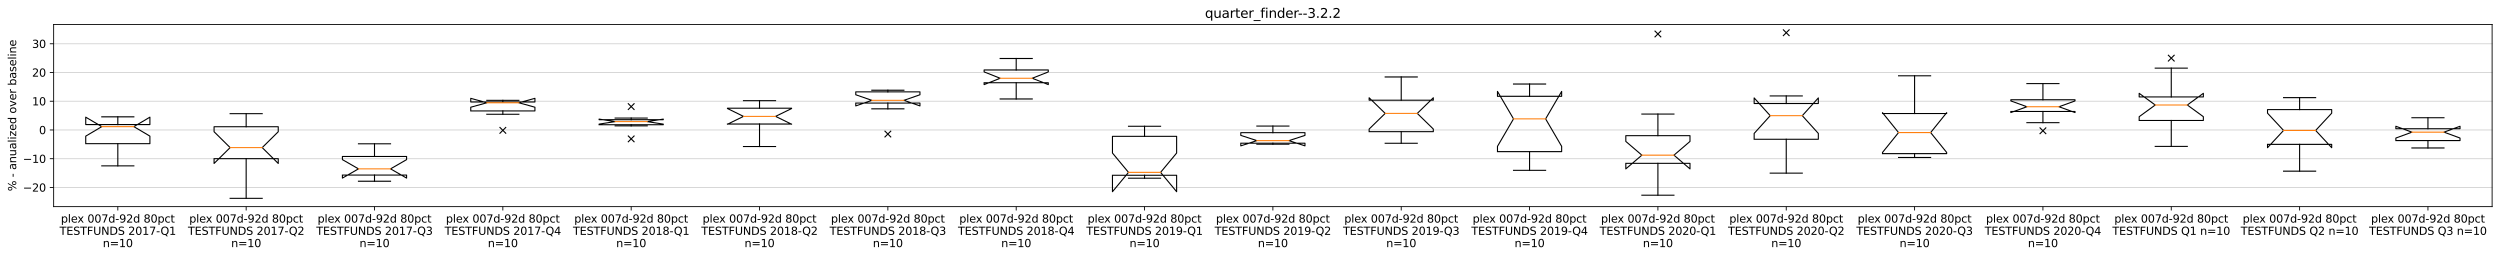 <?xml version="1.0" encoding="utf-8" standalone="no"?>
<!DOCTYPE svg PUBLIC "-//W3C//DTD SVG 1.1//EN"
  "http://www.w3.org/Graphics/SVG/1.1/DTD/svg11.dtd">
<svg height="234.912pt" version="1.1" viewBox="0 0 2282.603 234.912" width="2282.603pt" xmlns="http://www.w3.org/2000/svg" xmlns:xlink="http://www.w3.org/1999/xlink">
 <defs>
  <style type="text/css">*{stroke-linecap:butt;stroke-linejoin:round;}</style>
 </defs>
 <g id="figure_1">
  <g id="patch_1">
   <path d="M 0 234.912 
L 2282.603 234.912 
L 2282.603 -0 
L 0 -0 
z
" style="fill:#ffffff;"/>
  </g>
  <g id="axes_1">
   <g id="patch_2">
    <path d="M 48.983 188.638 
L 2275.403 188.638 
L 2275.403 22.318 
L 48.983 22.318 
z
" style="fill:#ffffff;"/>
   </g>
   <g id="matplotlib.axis_1">
    <g id="xtick_1">
     <g id="line2d_1">
      <defs>
       <path d="M 0 0 
L 0 3.5 
" id="m365692b358" style="stroke:#000000;stroke-width:0.8;"/>
      </defs>
      <g>
       <use style="stroke:#000000;stroke-width:0.8;" x="107.573" xlink:href="#m365692b358" y="188.638"/>
      </g>
     </g>
     <g id="text_1">
      <!-- plex 007d-92d 80pct -->
      <g transform="translate(55.578 203.237)scale(0.1 -0.1)">
       <defs>
        <path d="M 1159 525 
L 1159 -1331 
L 581 -1331 
L 581 3500 
L 1159 3500 
L 1159 2969 
Q 1341 3281 1617 3432 
Q 1894 3584 2278 3584 
Q 2916 3584 3314 3078 
Q 3713 2572 3713 1747 
Q 3713 922 3314 415 
Q 2916 -91 2278 -91 
Q 1894 -91 1617 61 
Q 1341 213 1159 525 
z
M 3116 1747 
Q 3116 2381 2855 2742 
Q 2594 3103 2138 3103 
Q 1681 3103 1420 2742 
Q 1159 2381 1159 1747 
Q 1159 1113 1420 752 
Q 1681 391 2138 391 
Q 2594 391 2855 752 
Q 3116 1113 3116 1747 
z
" id="DejaVuSans-70" transform="scale(0.016)"/>
        <path d="M 603 4863 
L 1178 4863 
L 1178 0 
L 603 0 
L 603 4863 
z
" id="DejaVuSans-6c" transform="scale(0.016)"/>
        <path d="M 3597 1894 
L 3597 1613 
L 953 1613 
Q 991 1019 1311 708 
Q 1631 397 2203 397 
Q 2534 397 2845 478 
Q 3156 559 3463 722 
L 3463 178 
Q 3153 47 2828 -22 
Q 2503 -91 2169 -91 
Q 1331 -91 842 396 
Q 353 884 353 1716 
Q 353 2575 817 3079 
Q 1281 3584 2069 3584 
Q 2775 3584 3186 3129 
Q 3597 2675 3597 1894 
z
M 3022 2063 
Q 3016 2534 2758 2815 
Q 2500 3097 2075 3097 
Q 1594 3097 1305 2825 
Q 1016 2553 972 2059 
L 3022 2063 
z
" id="DejaVuSans-65" transform="scale(0.016)"/>
        <path d="M 3513 3500 
L 2247 1797 
L 3578 0 
L 2900 0 
L 1881 1375 
L 863 0 
L 184 0 
L 1544 1831 
L 300 3500 
L 978 3500 
L 1906 2253 
L 2834 3500 
L 3513 3500 
z
" id="DejaVuSans-78" transform="scale(0.016)"/>
        <path id="DejaVuSans-20" transform="scale(0.016)"/>
        <path d="M 2034 4250 
Q 1547 4250 1301 3770 
Q 1056 3291 1056 2328 
Q 1056 1369 1301 889 
Q 1547 409 2034 409 
Q 2525 409 2770 889 
Q 3016 1369 3016 2328 
Q 3016 3291 2770 3770 
Q 2525 4250 2034 4250 
z
M 2034 4750 
Q 2819 4750 3233 4129 
Q 3647 3509 3647 2328 
Q 3647 1150 3233 529 
Q 2819 -91 2034 -91 
Q 1250 -91 836 529 
Q 422 1150 422 2328 
Q 422 3509 836 4129 
Q 1250 4750 2034 4750 
z
" id="DejaVuSans-30" transform="scale(0.016)"/>
        <path d="M 525 4666 
L 3525 4666 
L 3525 4397 
L 1831 0 
L 1172 0 
L 2766 4134 
L 525 4134 
L 525 4666 
z
" id="DejaVuSans-37" transform="scale(0.016)"/>
        <path d="M 2906 2969 
L 2906 4863 
L 3481 4863 
L 3481 0 
L 2906 0 
L 2906 525 
Q 2725 213 2448 61 
Q 2172 -91 1784 -91 
Q 1150 -91 751 415 
Q 353 922 353 1747 
Q 353 2572 751 3078 
Q 1150 3584 1784 3584 
Q 2172 3584 2448 3432 
Q 2725 3281 2906 2969 
z
M 947 1747 
Q 947 1113 1208 752 
Q 1469 391 1925 391 
Q 2381 391 2643 752 
Q 2906 1113 2906 1747 
Q 2906 2381 2643 2742 
Q 2381 3103 1925 3103 
Q 1469 3103 1208 2742 
Q 947 2381 947 1747 
z
" id="DejaVuSans-64" transform="scale(0.016)"/>
        <path d="M 313 2009 
L 1997 2009 
L 1997 1497 
L 313 1497 
L 313 2009 
z
" id="DejaVuSans-2d" transform="scale(0.016)"/>
        <path d="M 703 97 
L 703 672 
Q 941 559 1184 500 
Q 1428 441 1663 441 
Q 2288 441 2617 861 
Q 2947 1281 2994 2138 
Q 2813 1869 2534 1725 
Q 2256 1581 1919 1581 
Q 1219 1581 811 2004 
Q 403 2428 403 3163 
Q 403 3881 828 4315 
Q 1253 4750 1959 4750 
Q 2769 4750 3195 4129 
Q 3622 3509 3622 2328 
Q 3622 1225 3098 567 
Q 2575 -91 1691 -91 
Q 1453 -91 1209 -44 
Q 966 3 703 97 
z
M 1959 2075 
Q 2384 2075 2632 2365 
Q 2881 2656 2881 3163 
Q 2881 3666 2632 3958 
Q 2384 4250 1959 4250 
Q 1534 4250 1286 3958 
Q 1038 3666 1038 3163 
Q 1038 2656 1286 2365 
Q 1534 2075 1959 2075 
z
" id="DejaVuSans-39" transform="scale(0.016)"/>
        <path d="M 1228 531 
L 3431 531 
L 3431 0 
L 469 0 
L 469 531 
Q 828 903 1448 1529 
Q 2069 2156 2228 2338 
Q 2531 2678 2651 2914 
Q 2772 3150 2772 3378 
Q 2772 3750 2511 3984 
Q 2250 4219 1831 4219 
Q 1534 4219 1204 4116 
Q 875 4013 500 3803 
L 500 4441 
Q 881 4594 1212 4672 
Q 1544 4750 1819 4750 
Q 2544 4750 2975 4387 
Q 3406 4025 3406 3419 
Q 3406 3131 3298 2873 
Q 3191 2616 2906 2266 
Q 2828 2175 2409 1742 
Q 1991 1309 1228 531 
z
" id="DejaVuSans-32" transform="scale(0.016)"/>
        <path d="M 2034 2216 
Q 1584 2216 1326 1975 
Q 1069 1734 1069 1313 
Q 1069 891 1326 650 
Q 1584 409 2034 409 
Q 2484 409 2743 651 
Q 3003 894 3003 1313 
Q 3003 1734 2745 1975 
Q 2488 2216 2034 2216 
z
M 1403 2484 
Q 997 2584 770 2862 
Q 544 3141 544 3541 
Q 544 4100 942 4425 
Q 1341 4750 2034 4750 
Q 2731 4750 3128 4425 
Q 3525 4100 3525 3541 
Q 3525 3141 3298 2862 
Q 3072 2584 2669 2484 
Q 3125 2378 3379 2068 
Q 3634 1759 3634 1313 
Q 3634 634 3220 271 
Q 2806 -91 2034 -91 
Q 1263 -91 848 271 
Q 434 634 434 1313 
Q 434 1759 690 2068 
Q 947 2378 1403 2484 
z
M 1172 3481 
Q 1172 3119 1398 2916 
Q 1625 2713 2034 2713 
Q 2441 2713 2670 2916 
Q 2900 3119 2900 3481 
Q 2900 3844 2670 4047 
Q 2441 4250 2034 4250 
Q 1625 4250 1398 4047 
Q 1172 3844 1172 3481 
z
" id="DejaVuSans-38" transform="scale(0.016)"/>
        <path d="M 3122 3366 
L 3122 2828 
Q 2878 2963 2633 3030 
Q 2388 3097 2138 3097 
Q 1578 3097 1268 2742 
Q 959 2388 959 1747 
Q 959 1106 1268 751 
Q 1578 397 2138 397 
Q 2388 397 2633 464 
Q 2878 531 3122 666 
L 3122 134 
Q 2881 22 2623 -34 
Q 2366 -91 2075 -91 
Q 1284 -91 818 406 
Q 353 903 353 1747 
Q 353 2603 823 3093 
Q 1294 3584 2113 3584 
Q 2378 3584 2631 3529 
Q 2884 3475 3122 3366 
z
" id="DejaVuSans-63" transform="scale(0.016)"/>
        <path d="M 1172 4494 
L 1172 3500 
L 2356 3500 
L 2356 3053 
L 1172 3053 
L 1172 1153 
Q 1172 725 1289 603 
Q 1406 481 1766 481 
L 2356 481 
L 2356 0 
L 1766 0 
Q 1100 0 847 248 
Q 594 497 594 1153 
L 594 3053 
L 172 3053 
L 172 3500 
L 594 3500 
L 594 4494 
L 1172 4494 
z
" id="DejaVuSans-74" transform="scale(0.016)"/>
       </defs>
       <use xlink:href="#DejaVuSans-70"/>
       <use x="63.477" xlink:href="#DejaVuSans-6c"/>
       <use x="91.26" xlink:href="#DejaVuSans-65"/>
       <use x="151.033" xlink:href="#DejaVuSans-78"/>
       <use x="210.213" xlink:href="#DejaVuSans-20"/>
       <use x="242" xlink:href="#DejaVuSans-30"/>
       <use x="305.623" xlink:href="#DejaVuSans-30"/>
       <use x="369.246" xlink:href="#DejaVuSans-37"/>
       <use x="432.869" xlink:href="#DejaVuSans-64"/>
       <use x="496.346" xlink:href="#DejaVuSans-2d"/>
       <use x="532.43" xlink:href="#DejaVuSans-39"/>
       <use x="596.053" xlink:href="#DejaVuSans-32"/>
       <use x="659.676" xlink:href="#DejaVuSans-64"/>
       <use x="723.152" xlink:href="#DejaVuSans-20"/>
       <use x="754.939" xlink:href="#DejaVuSans-38"/>
       <use x="818.562" xlink:href="#DejaVuSans-30"/>
       <use x="882.186" xlink:href="#DejaVuSans-70"/>
       <use x="945.662" xlink:href="#DejaVuSans-63"/>
       <use x="1000.643" xlink:href="#DejaVuSans-74"/>
      </g>
      <!-- TESTFUNDS 2017-Q1 -->
      <g transform="translate(54.415 214.434)scale(0.1 -0.1)">
       <defs>
        <path d="M -19 4666 
L 3928 4666 
L 3928 4134 
L 2272 4134 
L 2272 0 
L 1638 0 
L 1638 4134 
L -19 4134 
L -19 4666 
z
" id="DejaVuSans-54" transform="scale(0.016)"/>
        <path d="M 628 4666 
L 3578 4666 
L 3578 4134 
L 1259 4134 
L 1259 2753 
L 3481 2753 
L 3481 2222 
L 1259 2222 
L 1259 531 
L 3634 531 
L 3634 0 
L 628 0 
L 628 4666 
z
" id="DejaVuSans-45" transform="scale(0.016)"/>
        <path d="M 3425 4513 
L 3425 3897 
Q 3066 4069 2747 4153 
Q 2428 4238 2131 4238 
Q 1616 4238 1336 4038 
Q 1056 3838 1056 3469 
Q 1056 3159 1242 3001 
Q 1428 2844 1947 2747 
L 2328 2669 
Q 3034 2534 3370 2195 
Q 3706 1856 3706 1288 
Q 3706 609 3251 259 
Q 2797 -91 1919 -91 
Q 1588 -91 1214 -16 
Q 841 59 441 206 
L 441 856 
Q 825 641 1194 531 
Q 1563 422 1919 422 
Q 2459 422 2753 634 
Q 3047 847 3047 1241 
Q 3047 1584 2836 1778 
Q 2625 1972 2144 2069 
L 1759 2144 
Q 1053 2284 737 2584 
Q 422 2884 422 3419 
Q 422 4038 858 4394 
Q 1294 4750 2059 4750 
Q 2388 4750 2728 4690 
Q 3069 4631 3425 4513 
z
" id="DejaVuSans-53" transform="scale(0.016)"/>
        <path d="M 628 4666 
L 3309 4666 
L 3309 4134 
L 1259 4134 
L 1259 2759 
L 3109 2759 
L 3109 2228 
L 1259 2228 
L 1259 0 
L 628 0 
L 628 4666 
z
" id="DejaVuSans-46" transform="scale(0.016)"/>
        <path d="M 556 4666 
L 1191 4666 
L 1191 1831 
Q 1191 1081 1462 751 
Q 1734 422 2344 422 
Q 2950 422 3222 751 
Q 3494 1081 3494 1831 
L 3494 4666 
L 4128 4666 
L 4128 1753 
Q 4128 841 3676 375 
Q 3225 -91 2344 -91 
Q 1459 -91 1007 375 
Q 556 841 556 1753 
L 556 4666 
z
" id="DejaVuSans-55" transform="scale(0.016)"/>
        <path d="M 628 4666 
L 1478 4666 
L 3547 763 
L 3547 4666 
L 4159 4666 
L 4159 0 
L 3309 0 
L 1241 3903 
L 1241 0 
L 628 0 
L 628 4666 
z
" id="DejaVuSans-4e" transform="scale(0.016)"/>
        <path d="M 1259 4147 
L 1259 519 
L 2022 519 
Q 2988 519 3436 956 
Q 3884 1394 3884 2338 
Q 3884 3275 3436 3711 
Q 2988 4147 2022 4147 
L 1259 4147 
z
M 628 4666 
L 1925 4666 
Q 3281 4666 3915 4102 
Q 4550 3538 4550 2338 
Q 4550 1131 3912 565 
Q 3275 0 1925 0 
L 628 0 
L 628 4666 
z
" id="DejaVuSans-44" transform="scale(0.016)"/>
        <path d="M 794 531 
L 1825 531 
L 1825 4091 
L 703 3866 
L 703 4441 
L 1819 4666 
L 2450 4666 
L 2450 531 
L 3481 531 
L 3481 0 
L 794 0 
L 794 531 
z
" id="DejaVuSans-31" transform="scale(0.016)"/>
        <path d="M 2522 4238 
Q 1834 4238 1429 3725 
Q 1025 3213 1025 2328 
Q 1025 1447 1429 934 
Q 1834 422 2522 422 
Q 3209 422 3611 934 
Q 4013 1447 4013 2328 
Q 4013 3213 3611 3725 
Q 3209 4238 2522 4238 
z
M 3406 84 
L 4238 -825 
L 3475 -825 
L 2784 -78 
Q 2681 -84 2626 -87 
Q 2572 -91 2522 -91 
Q 1538 -91 948 567 
Q 359 1225 359 2328 
Q 359 3434 948 4092 
Q 1538 4750 2522 4750 
Q 3503 4750 4090 4092 
Q 4678 3434 4678 2328 
Q 4678 1516 4351 937 
Q 4025 359 3406 84 
z
" id="DejaVuSans-51" transform="scale(0.016)"/>
       </defs>
       <use xlink:href="#DejaVuSans-54"/>
       <use x="61.084" xlink:href="#DejaVuSans-45"/>
       <use x="124.268" xlink:href="#DejaVuSans-53"/>
       <use x="187.744" xlink:href="#DejaVuSans-54"/>
       <use x="248.828" xlink:href="#DejaVuSans-46"/>
       <use x="306.348" xlink:href="#DejaVuSans-55"/>
       <use x="379.541" xlink:href="#DejaVuSans-4e"/>
       <use x="454.346" xlink:href="#DejaVuSans-44"/>
       <use x="531.348" xlink:href="#DejaVuSans-53"/>
       <use x="594.824" xlink:href="#DejaVuSans-20"/>
       <use x="626.611" xlink:href="#DejaVuSans-32"/>
       <use x="690.234" xlink:href="#DejaVuSans-30"/>
       <use x="753.857" xlink:href="#DejaVuSans-31"/>
       <use x="817.48" xlink:href="#DejaVuSans-37"/>
       <use x="881.104" xlink:href="#DejaVuSans-2d"/>
       <use x="920.812" xlink:href="#DejaVuSans-51"/>
       <use x="999.523" xlink:href="#DejaVuSans-31"/>
      </g>
      <!-- n=10 -->
      <g transform="translate(93.852 225.632)scale(0.1 -0.1)">
       <defs>
        <path d="M 3513 2113 
L 3513 0 
L 2938 0 
L 2938 2094 
Q 2938 2591 2744 2837 
Q 2550 3084 2163 3084 
Q 1697 3084 1428 2787 
Q 1159 2491 1159 1978 
L 1159 0 
L 581 0 
L 581 3500 
L 1159 3500 
L 1159 2956 
Q 1366 3272 1645 3428 
Q 1925 3584 2291 3584 
Q 2894 3584 3203 3211 
Q 3513 2838 3513 2113 
z
" id="DejaVuSans-6e" transform="scale(0.016)"/>
        <path d="M 678 2906 
L 4684 2906 
L 4684 2381 
L 678 2381 
L 678 2906 
z
M 678 1631 
L 4684 1631 
L 4684 1100 
L 678 1100 
L 678 1631 
z
" id="DejaVuSans-3d" transform="scale(0.016)"/>
       </defs>
       <use xlink:href="#DejaVuSans-6e"/>
       <use x="63.379" xlink:href="#DejaVuSans-3d"/>
       <use x="147.168" xlink:href="#DejaVuSans-31"/>
       <use x="210.791" xlink:href="#DejaVuSans-30"/>
      </g>
     </g>
    </g>
    <g id="xtick_2">
     <g id="line2d_2">
      <g>
       <use style="stroke:#000000;stroke-width:0.8;" x="224.753" xlink:href="#m365692b358" y="188.638"/>
      </g>
     </g>
     <g id="text_2">
      <!-- plex 007d-92d 80pct -->
      <g transform="translate(172.758 203.237)scale(0.1 -0.1)">
       <use xlink:href="#DejaVuSans-70"/>
       <use x="63.477" xlink:href="#DejaVuSans-6c"/>
       <use x="91.26" xlink:href="#DejaVuSans-65"/>
       <use x="151.033" xlink:href="#DejaVuSans-78"/>
       <use x="210.213" xlink:href="#DejaVuSans-20"/>
       <use x="242" xlink:href="#DejaVuSans-30"/>
       <use x="305.623" xlink:href="#DejaVuSans-30"/>
       <use x="369.246" xlink:href="#DejaVuSans-37"/>
       <use x="432.869" xlink:href="#DejaVuSans-64"/>
       <use x="496.346" xlink:href="#DejaVuSans-2d"/>
       <use x="532.43" xlink:href="#DejaVuSans-39"/>
       <use x="596.053" xlink:href="#DejaVuSans-32"/>
       <use x="659.676" xlink:href="#DejaVuSans-64"/>
       <use x="723.152" xlink:href="#DejaVuSans-20"/>
       <use x="754.939" xlink:href="#DejaVuSans-38"/>
       <use x="818.562" xlink:href="#DejaVuSans-30"/>
       <use x="882.186" xlink:href="#DejaVuSans-70"/>
       <use x="945.662" xlink:href="#DejaVuSans-63"/>
       <use x="1000.643" xlink:href="#DejaVuSans-74"/>
      </g>
      <!-- TESTFUNDS 2017-Q2 -->
      <g transform="translate(171.595 214.434)scale(0.1 -0.1)">
       <use xlink:href="#DejaVuSans-54"/>
       <use x="61.084" xlink:href="#DejaVuSans-45"/>
       <use x="124.268" xlink:href="#DejaVuSans-53"/>
       <use x="187.744" xlink:href="#DejaVuSans-54"/>
       <use x="248.828" xlink:href="#DejaVuSans-46"/>
       <use x="306.348" xlink:href="#DejaVuSans-55"/>
       <use x="379.541" xlink:href="#DejaVuSans-4e"/>
       <use x="454.346" xlink:href="#DejaVuSans-44"/>
       <use x="531.348" xlink:href="#DejaVuSans-53"/>
       <use x="594.824" xlink:href="#DejaVuSans-20"/>
       <use x="626.611" xlink:href="#DejaVuSans-32"/>
       <use x="690.234" xlink:href="#DejaVuSans-30"/>
       <use x="753.857" xlink:href="#DejaVuSans-31"/>
       <use x="817.48" xlink:href="#DejaVuSans-37"/>
       <use x="881.104" xlink:href="#DejaVuSans-2d"/>
       <use x="920.812" xlink:href="#DejaVuSans-51"/>
       <use x="999.523" xlink:href="#DejaVuSans-32"/>
      </g>
      <!-- n=10 -->
      <g transform="translate(211.032 225.632)scale(0.1 -0.1)">
       <use xlink:href="#DejaVuSans-6e"/>
       <use x="63.379" xlink:href="#DejaVuSans-3d"/>
       <use x="147.168" xlink:href="#DejaVuSans-31"/>
       <use x="210.791" xlink:href="#DejaVuSans-30"/>
      </g>
     </g>
    </g>
    <g id="xtick_3">
     <g id="line2d_3">
      <g>
       <use style="stroke:#000000;stroke-width:0.8;" x="341.933" xlink:href="#m365692b358" y="188.638"/>
      </g>
     </g>
     <g id="text_3">
      <!-- plex 007d-92d 80pct -->
      <g transform="translate(289.938 203.237)scale(0.1 -0.1)">
       <use xlink:href="#DejaVuSans-70"/>
       <use x="63.477" xlink:href="#DejaVuSans-6c"/>
       <use x="91.26" xlink:href="#DejaVuSans-65"/>
       <use x="151.033" xlink:href="#DejaVuSans-78"/>
       <use x="210.213" xlink:href="#DejaVuSans-20"/>
       <use x="242" xlink:href="#DejaVuSans-30"/>
       <use x="305.623" xlink:href="#DejaVuSans-30"/>
       <use x="369.246" xlink:href="#DejaVuSans-37"/>
       <use x="432.869" xlink:href="#DejaVuSans-64"/>
       <use x="496.346" xlink:href="#DejaVuSans-2d"/>
       <use x="532.43" xlink:href="#DejaVuSans-39"/>
       <use x="596.053" xlink:href="#DejaVuSans-32"/>
       <use x="659.676" xlink:href="#DejaVuSans-64"/>
       <use x="723.152" xlink:href="#DejaVuSans-20"/>
       <use x="754.939" xlink:href="#DejaVuSans-38"/>
       <use x="818.562" xlink:href="#DejaVuSans-30"/>
       <use x="882.186" xlink:href="#DejaVuSans-70"/>
       <use x="945.662" xlink:href="#DejaVuSans-63"/>
       <use x="1000.643" xlink:href="#DejaVuSans-74"/>
      </g>
      <!-- TESTFUNDS 2017-Q3 -->
      <g transform="translate(288.775 214.434)scale(0.1 -0.1)">
       <defs>
        <path d="M 2597 2516 
Q 3050 2419 3304 2112 
Q 3559 1806 3559 1356 
Q 3559 666 3084 287 
Q 2609 -91 1734 -91 
Q 1441 -91 1130 -33 
Q 819 25 488 141 
L 488 750 
Q 750 597 1062 519 
Q 1375 441 1716 441 
Q 2309 441 2620 675 
Q 2931 909 2931 1356 
Q 2931 1769 2642 2001 
Q 2353 2234 1838 2234 
L 1294 2234 
L 1294 2753 
L 1863 2753 
Q 2328 2753 2575 2939 
Q 2822 3125 2822 3475 
Q 2822 3834 2567 4026 
Q 2313 4219 1838 4219 
Q 1578 4219 1281 4162 
Q 984 4106 628 3988 
L 628 4550 
Q 988 4650 1302 4700 
Q 1616 4750 1894 4750 
Q 2613 4750 3031 4423 
Q 3450 4097 3450 3541 
Q 3450 3153 3228 2886 
Q 3006 2619 2597 2516 
z
" id="DejaVuSans-33" transform="scale(0.016)"/>
       </defs>
       <use xlink:href="#DejaVuSans-54"/>
       <use x="61.084" xlink:href="#DejaVuSans-45"/>
       <use x="124.268" xlink:href="#DejaVuSans-53"/>
       <use x="187.744" xlink:href="#DejaVuSans-54"/>
       <use x="248.828" xlink:href="#DejaVuSans-46"/>
       <use x="306.348" xlink:href="#DejaVuSans-55"/>
       <use x="379.541" xlink:href="#DejaVuSans-4e"/>
       <use x="454.346" xlink:href="#DejaVuSans-44"/>
       <use x="531.348" xlink:href="#DejaVuSans-53"/>
       <use x="594.824" xlink:href="#DejaVuSans-20"/>
       <use x="626.611" xlink:href="#DejaVuSans-32"/>
       <use x="690.234" xlink:href="#DejaVuSans-30"/>
       <use x="753.857" xlink:href="#DejaVuSans-31"/>
       <use x="817.48" xlink:href="#DejaVuSans-37"/>
       <use x="881.104" xlink:href="#DejaVuSans-2d"/>
       <use x="920.812" xlink:href="#DejaVuSans-51"/>
       <use x="999.523" xlink:href="#DejaVuSans-33"/>
      </g>
      <!-- n=10 -->
      <g transform="translate(328.212 225.632)scale(0.1 -0.1)">
       <use xlink:href="#DejaVuSans-6e"/>
       <use x="63.379" xlink:href="#DejaVuSans-3d"/>
       <use x="147.168" xlink:href="#DejaVuSans-31"/>
       <use x="210.791" xlink:href="#DejaVuSans-30"/>
      </g>
     </g>
    </g>
    <g id="xtick_4">
     <g id="line2d_4">
      <g>
       <use style="stroke:#000000;stroke-width:0.8;" x="459.113" xlink:href="#m365692b358" y="188.638"/>
      </g>
     </g>
     <g id="text_4">
      <!-- plex 007d-92d 80pct -->
      <g transform="translate(407.118 203.237)scale(0.1 -0.1)">
       <use xlink:href="#DejaVuSans-70"/>
       <use x="63.477" xlink:href="#DejaVuSans-6c"/>
       <use x="91.26" xlink:href="#DejaVuSans-65"/>
       <use x="151.033" xlink:href="#DejaVuSans-78"/>
       <use x="210.213" xlink:href="#DejaVuSans-20"/>
       <use x="242" xlink:href="#DejaVuSans-30"/>
       <use x="305.623" xlink:href="#DejaVuSans-30"/>
       <use x="369.246" xlink:href="#DejaVuSans-37"/>
       <use x="432.869" xlink:href="#DejaVuSans-64"/>
       <use x="496.346" xlink:href="#DejaVuSans-2d"/>
       <use x="532.43" xlink:href="#DejaVuSans-39"/>
       <use x="596.053" xlink:href="#DejaVuSans-32"/>
       <use x="659.676" xlink:href="#DejaVuSans-64"/>
       <use x="723.152" xlink:href="#DejaVuSans-20"/>
       <use x="754.939" xlink:href="#DejaVuSans-38"/>
       <use x="818.562" xlink:href="#DejaVuSans-30"/>
       <use x="882.186" xlink:href="#DejaVuSans-70"/>
       <use x="945.662" xlink:href="#DejaVuSans-63"/>
       <use x="1000.643" xlink:href="#DejaVuSans-74"/>
      </g>
      <!-- TESTFUNDS 2017-Q4 -->
      <g transform="translate(405.955 214.434)scale(0.1 -0.1)">
       <defs>
        <path d="M 2419 4116 
L 825 1625 
L 2419 1625 
L 2419 4116 
z
M 2253 4666 
L 3047 4666 
L 3047 1625 
L 3713 1625 
L 3713 1100 
L 3047 1100 
L 3047 0 
L 2419 0 
L 2419 1100 
L 313 1100 
L 313 1709 
L 2253 4666 
z
" id="DejaVuSans-34" transform="scale(0.016)"/>
       </defs>
       <use xlink:href="#DejaVuSans-54"/>
       <use x="61.084" xlink:href="#DejaVuSans-45"/>
       <use x="124.268" xlink:href="#DejaVuSans-53"/>
       <use x="187.744" xlink:href="#DejaVuSans-54"/>
       <use x="248.828" xlink:href="#DejaVuSans-46"/>
       <use x="306.348" xlink:href="#DejaVuSans-55"/>
       <use x="379.541" xlink:href="#DejaVuSans-4e"/>
       <use x="454.346" xlink:href="#DejaVuSans-44"/>
       <use x="531.348" xlink:href="#DejaVuSans-53"/>
       <use x="594.824" xlink:href="#DejaVuSans-20"/>
       <use x="626.611" xlink:href="#DejaVuSans-32"/>
       <use x="690.234" xlink:href="#DejaVuSans-30"/>
       <use x="753.857" xlink:href="#DejaVuSans-31"/>
       <use x="817.48" xlink:href="#DejaVuSans-37"/>
       <use x="881.104" xlink:href="#DejaVuSans-2d"/>
       <use x="920.812" xlink:href="#DejaVuSans-51"/>
       <use x="999.523" xlink:href="#DejaVuSans-34"/>
      </g>
      <!-- n=10 -->
      <g transform="translate(445.392 225.632)scale(0.1 -0.1)">
       <use xlink:href="#DejaVuSans-6e"/>
       <use x="63.379" xlink:href="#DejaVuSans-3d"/>
       <use x="147.168" xlink:href="#DejaVuSans-31"/>
       <use x="210.791" xlink:href="#DejaVuSans-30"/>
      </g>
     </g>
    </g>
    <g id="xtick_5">
     <g id="line2d_5">
      <g>
       <use style="stroke:#000000;stroke-width:0.8;" x="576.293" xlink:href="#m365692b358" y="188.638"/>
      </g>
     </g>
     <g id="text_5">
      <!-- plex 007d-92d 80pct -->
      <g transform="translate(524.298 203.237)scale(0.1 -0.1)">
       <use xlink:href="#DejaVuSans-70"/>
       <use x="63.477" xlink:href="#DejaVuSans-6c"/>
       <use x="91.26" xlink:href="#DejaVuSans-65"/>
       <use x="151.033" xlink:href="#DejaVuSans-78"/>
       <use x="210.213" xlink:href="#DejaVuSans-20"/>
       <use x="242" xlink:href="#DejaVuSans-30"/>
       <use x="305.623" xlink:href="#DejaVuSans-30"/>
       <use x="369.246" xlink:href="#DejaVuSans-37"/>
       <use x="432.869" xlink:href="#DejaVuSans-64"/>
       <use x="496.346" xlink:href="#DejaVuSans-2d"/>
       <use x="532.43" xlink:href="#DejaVuSans-39"/>
       <use x="596.053" xlink:href="#DejaVuSans-32"/>
       <use x="659.676" xlink:href="#DejaVuSans-64"/>
       <use x="723.152" xlink:href="#DejaVuSans-20"/>
       <use x="754.939" xlink:href="#DejaVuSans-38"/>
       <use x="818.562" xlink:href="#DejaVuSans-30"/>
       <use x="882.186" xlink:href="#DejaVuSans-70"/>
       <use x="945.662" xlink:href="#DejaVuSans-63"/>
       <use x="1000.643" xlink:href="#DejaVuSans-74"/>
      </g>
      <!-- TESTFUNDS 2018-Q1 -->
      <g transform="translate(523.135 214.434)scale(0.1 -0.1)">
       <use xlink:href="#DejaVuSans-54"/>
       <use x="61.084" xlink:href="#DejaVuSans-45"/>
       <use x="124.268" xlink:href="#DejaVuSans-53"/>
       <use x="187.744" xlink:href="#DejaVuSans-54"/>
       <use x="248.828" xlink:href="#DejaVuSans-46"/>
       <use x="306.348" xlink:href="#DejaVuSans-55"/>
       <use x="379.541" xlink:href="#DejaVuSans-4e"/>
       <use x="454.346" xlink:href="#DejaVuSans-44"/>
       <use x="531.348" xlink:href="#DejaVuSans-53"/>
       <use x="594.824" xlink:href="#DejaVuSans-20"/>
       <use x="626.611" xlink:href="#DejaVuSans-32"/>
       <use x="690.234" xlink:href="#DejaVuSans-30"/>
       <use x="753.857" xlink:href="#DejaVuSans-31"/>
       <use x="817.48" xlink:href="#DejaVuSans-38"/>
       <use x="881.104" xlink:href="#DejaVuSans-2d"/>
       <use x="920.812" xlink:href="#DejaVuSans-51"/>
       <use x="999.523" xlink:href="#DejaVuSans-31"/>
      </g>
      <!-- n=10 -->
      <g transform="translate(562.572 225.632)scale(0.1 -0.1)">
       <use xlink:href="#DejaVuSans-6e"/>
       <use x="63.379" xlink:href="#DejaVuSans-3d"/>
       <use x="147.168" xlink:href="#DejaVuSans-31"/>
       <use x="210.791" xlink:href="#DejaVuSans-30"/>
      </g>
     </g>
    </g>
    <g id="xtick_6">
     <g id="line2d_6">
      <g>
       <use style="stroke:#000000;stroke-width:0.8;" x="693.473" xlink:href="#m365692b358" y="188.638"/>
      </g>
     </g>
     <g id="text_6">
      <!-- plex 007d-92d 80pct -->
      <g transform="translate(641.478 203.237)scale(0.1 -0.1)">
       <use xlink:href="#DejaVuSans-70"/>
       <use x="63.477" xlink:href="#DejaVuSans-6c"/>
       <use x="91.26" xlink:href="#DejaVuSans-65"/>
       <use x="151.033" xlink:href="#DejaVuSans-78"/>
       <use x="210.213" xlink:href="#DejaVuSans-20"/>
       <use x="242" xlink:href="#DejaVuSans-30"/>
       <use x="305.623" xlink:href="#DejaVuSans-30"/>
       <use x="369.246" xlink:href="#DejaVuSans-37"/>
       <use x="432.869" xlink:href="#DejaVuSans-64"/>
       <use x="496.346" xlink:href="#DejaVuSans-2d"/>
       <use x="532.43" xlink:href="#DejaVuSans-39"/>
       <use x="596.053" xlink:href="#DejaVuSans-32"/>
       <use x="659.676" xlink:href="#DejaVuSans-64"/>
       <use x="723.152" xlink:href="#DejaVuSans-20"/>
       <use x="754.939" xlink:href="#DejaVuSans-38"/>
       <use x="818.562" xlink:href="#DejaVuSans-30"/>
       <use x="882.186" xlink:href="#DejaVuSans-70"/>
       <use x="945.662" xlink:href="#DejaVuSans-63"/>
       <use x="1000.643" xlink:href="#DejaVuSans-74"/>
      </g>
      <!-- TESTFUNDS 2018-Q2 -->
      <g transform="translate(640.315 214.434)scale(0.1 -0.1)">
       <use xlink:href="#DejaVuSans-54"/>
       <use x="61.084" xlink:href="#DejaVuSans-45"/>
       <use x="124.268" xlink:href="#DejaVuSans-53"/>
       <use x="187.744" xlink:href="#DejaVuSans-54"/>
       <use x="248.828" xlink:href="#DejaVuSans-46"/>
       <use x="306.348" xlink:href="#DejaVuSans-55"/>
       <use x="379.541" xlink:href="#DejaVuSans-4e"/>
       <use x="454.346" xlink:href="#DejaVuSans-44"/>
       <use x="531.348" xlink:href="#DejaVuSans-53"/>
       <use x="594.824" xlink:href="#DejaVuSans-20"/>
       <use x="626.611" xlink:href="#DejaVuSans-32"/>
       <use x="690.234" xlink:href="#DejaVuSans-30"/>
       <use x="753.857" xlink:href="#DejaVuSans-31"/>
       <use x="817.48" xlink:href="#DejaVuSans-38"/>
       <use x="881.104" xlink:href="#DejaVuSans-2d"/>
       <use x="920.812" xlink:href="#DejaVuSans-51"/>
       <use x="999.523" xlink:href="#DejaVuSans-32"/>
      </g>
      <!-- n=10 -->
      <g transform="translate(679.752 225.632)scale(0.1 -0.1)">
       <use xlink:href="#DejaVuSans-6e"/>
       <use x="63.379" xlink:href="#DejaVuSans-3d"/>
       <use x="147.168" xlink:href="#DejaVuSans-31"/>
       <use x="210.791" xlink:href="#DejaVuSans-30"/>
      </g>
     </g>
    </g>
    <g id="xtick_7">
     <g id="line2d_7">
      <g>
       <use style="stroke:#000000;stroke-width:0.8;" x="810.653" xlink:href="#m365692b358" y="188.638"/>
      </g>
     </g>
     <g id="text_7">
      <!-- plex 007d-92d 80pct -->
      <g transform="translate(758.658 203.237)scale(0.1 -0.1)">
       <use xlink:href="#DejaVuSans-70"/>
       <use x="63.477" xlink:href="#DejaVuSans-6c"/>
       <use x="91.26" xlink:href="#DejaVuSans-65"/>
       <use x="151.033" xlink:href="#DejaVuSans-78"/>
       <use x="210.213" xlink:href="#DejaVuSans-20"/>
       <use x="242" xlink:href="#DejaVuSans-30"/>
       <use x="305.623" xlink:href="#DejaVuSans-30"/>
       <use x="369.246" xlink:href="#DejaVuSans-37"/>
       <use x="432.869" xlink:href="#DejaVuSans-64"/>
       <use x="496.346" xlink:href="#DejaVuSans-2d"/>
       <use x="532.43" xlink:href="#DejaVuSans-39"/>
       <use x="596.053" xlink:href="#DejaVuSans-32"/>
       <use x="659.676" xlink:href="#DejaVuSans-64"/>
       <use x="723.152" xlink:href="#DejaVuSans-20"/>
       <use x="754.939" xlink:href="#DejaVuSans-38"/>
       <use x="818.562" xlink:href="#DejaVuSans-30"/>
       <use x="882.186" xlink:href="#DejaVuSans-70"/>
       <use x="945.662" xlink:href="#DejaVuSans-63"/>
       <use x="1000.643" xlink:href="#DejaVuSans-74"/>
      </g>
      <!-- TESTFUNDS 2018-Q3 -->
      <g transform="translate(757.495 214.434)scale(0.1 -0.1)">
       <use xlink:href="#DejaVuSans-54"/>
       <use x="61.084" xlink:href="#DejaVuSans-45"/>
       <use x="124.268" xlink:href="#DejaVuSans-53"/>
       <use x="187.744" xlink:href="#DejaVuSans-54"/>
       <use x="248.828" xlink:href="#DejaVuSans-46"/>
       <use x="306.348" xlink:href="#DejaVuSans-55"/>
       <use x="379.541" xlink:href="#DejaVuSans-4e"/>
       <use x="454.346" xlink:href="#DejaVuSans-44"/>
       <use x="531.348" xlink:href="#DejaVuSans-53"/>
       <use x="594.824" xlink:href="#DejaVuSans-20"/>
       <use x="626.611" xlink:href="#DejaVuSans-32"/>
       <use x="690.234" xlink:href="#DejaVuSans-30"/>
       <use x="753.857" xlink:href="#DejaVuSans-31"/>
       <use x="817.48" xlink:href="#DejaVuSans-38"/>
       <use x="881.104" xlink:href="#DejaVuSans-2d"/>
       <use x="920.812" xlink:href="#DejaVuSans-51"/>
       <use x="999.523" xlink:href="#DejaVuSans-33"/>
      </g>
      <!-- n=10 -->
      <g transform="translate(796.932 225.632)scale(0.1 -0.1)">
       <use xlink:href="#DejaVuSans-6e"/>
       <use x="63.379" xlink:href="#DejaVuSans-3d"/>
       <use x="147.168" xlink:href="#DejaVuSans-31"/>
       <use x="210.791" xlink:href="#DejaVuSans-30"/>
      </g>
     </g>
    </g>
    <g id="xtick_8">
     <g id="line2d_8">
      <g>
       <use style="stroke:#000000;stroke-width:0.8;" x="927.833" xlink:href="#m365692b358" y="188.638"/>
      </g>
     </g>
     <g id="text_8">
      <!-- plex 007d-92d 80pct -->
      <g transform="translate(875.838 203.237)scale(0.1 -0.1)">
       <use xlink:href="#DejaVuSans-70"/>
       <use x="63.477" xlink:href="#DejaVuSans-6c"/>
       <use x="91.26" xlink:href="#DejaVuSans-65"/>
       <use x="151.033" xlink:href="#DejaVuSans-78"/>
       <use x="210.213" xlink:href="#DejaVuSans-20"/>
       <use x="242" xlink:href="#DejaVuSans-30"/>
       <use x="305.623" xlink:href="#DejaVuSans-30"/>
       <use x="369.246" xlink:href="#DejaVuSans-37"/>
       <use x="432.869" xlink:href="#DejaVuSans-64"/>
       <use x="496.346" xlink:href="#DejaVuSans-2d"/>
       <use x="532.43" xlink:href="#DejaVuSans-39"/>
       <use x="596.053" xlink:href="#DejaVuSans-32"/>
       <use x="659.676" xlink:href="#DejaVuSans-64"/>
       <use x="723.152" xlink:href="#DejaVuSans-20"/>
       <use x="754.939" xlink:href="#DejaVuSans-38"/>
       <use x="818.562" xlink:href="#DejaVuSans-30"/>
       <use x="882.186" xlink:href="#DejaVuSans-70"/>
       <use x="945.662" xlink:href="#DejaVuSans-63"/>
       <use x="1000.643" xlink:href="#DejaVuSans-74"/>
      </g>
      <!-- TESTFUNDS 2018-Q4 -->
      <g transform="translate(874.675 214.434)scale(0.1 -0.1)">
       <use xlink:href="#DejaVuSans-54"/>
       <use x="61.084" xlink:href="#DejaVuSans-45"/>
       <use x="124.268" xlink:href="#DejaVuSans-53"/>
       <use x="187.744" xlink:href="#DejaVuSans-54"/>
       <use x="248.828" xlink:href="#DejaVuSans-46"/>
       <use x="306.348" xlink:href="#DejaVuSans-55"/>
       <use x="379.541" xlink:href="#DejaVuSans-4e"/>
       <use x="454.346" xlink:href="#DejaVuSans-44"/>
       <use x="531.348" xlink:href="#DejaVuSans-53"/>
       <use x="594.824" xlink:href="#DejaVuSans-20"/>
       <use x="626.611" xlink:href="#DejaVuSans-32"/>
       <use x="690.234" xlink:href="#DejaVuSans-30"/>
       <use x="753.857" xlink:href="#DejaVuSans-31"/>
       <use x="817.48" xlink:href="#DejaVuSans-38"/>
       <use x="881.104" xlink:href="#DejaVuSans-2d"/>
       <use x="920.812" xlink:href="#DejaVuSans-51"/>
       <use x="999.523" xlink:href="#DejaVuSans-34"/>
      </g>
      <!-- n=10 -->
      <g transform="translate(914.112 225.632)scale(0.1 -0.1)">
       <use xlink:href="#DejaVuSans-6e"/>
       <use x="63.379" xlink:href="#DejaVuSans-3d"/>
       <use x="147.168" xlink:href="#DejaVuSans-31"/>
       <use x="210.791" xlink:href="#DejaVuSans-30"/>
      </g>
     </g>
    </g>
    <g id="xtick_9">
     <g id="line2d_9">
      <g>
       <use style="stroke:#000000;stroke-width:0.8;" x="1045.013" xlink:href="#m365692b358" y="188.638"/>
      </g>
     </g>
     <g id="text_9">
      <!-- plex 007d-92d 80pct -->
      <g transform="translate(993.018 203.237)scale(0.1 -0.1)">
       <use xlink:href="#DejaVuSans-70"/>
       <use x="63.477" xlink:href="#DejaVuSans-6c"/>
       <use x="91.26" xlink:href="#DejaVuSans-65"/>
       <use x="151.033" xlink:href="#DejaVuSans-78"/>
       <use x="210.213" xlink:href="#DejaVuSans-20"/>
       <use x="242" xlink:href="#DejaVuSans-30"/>
       <use x="305.623" xlink:href="#DejaVuSans-30"/>
       <use x="369.246" xlink:href="#DejaVuSans-37"/>
       <use x="432.869" xlink:href="#DejaVuSans-64"/>
       <use x="496.346" xlink:href="#DejaVuSans-2d"/>
       <use x="532.43" xlink:href="#DejaVuSans-39"/>
       <use x="596.053" xlink:href="#DejaVuSans-32"/>
       <use x="659.676" xlink:href="#DejaVuSans-64"/>
       <use x="723.152" xlink:href="#DejaVuSans-20"/>
       <use x="754.939" xlink:href="#DejaVuSans-38"/>
       <use x="818.562" xlink:href="#DejaVuSans-30"/>
       <use x="882.186" xlink:href="#DejaVuSans-70"/>
       <use x="945.662" xlink:href="#DejaVuSans-63"/>
       <use x="1000.643" xlink:href="#DejaVuSans-74"/>
      </g>
      <!-- TESTFUNDS 2019-Q1 -->
      <g transform="translate(991.855 214.434)scale(0.1 -0.1)">
       <use xlink:href="#DejaVuSans-54"/>
       <use x="61.084" xlink:href="#DejaVuSans-45"/>
       <use x="124.268" xlink:href="#DejaVuSans-53"/>
       <use x="187.744" xlink:href="#DejaVuSans-54"/>
       <use x="248.828" xlink:href="#DejaVuSans-46"/>
       <use x="306.348" xlink:href="#DejaVuSans-55"/>
       <use x="379.541" xlink:href="#DejaVuSans-4e"/>
       <use x="454.346" xlink:href="#DejaVuSans-44"/>
       <use x="531.348" xlink:href="#DejaVuSans-53"/>
       <use x="594.824" xlink:href="#DejaVuSans-20"/>
       <use x="626.611" xlink:href="#DejaVuSans-32"/>
       <use x="690.234" xlink:href="#DejaVuSans-30"/>
       <use x="753.857" xlink:href="#DejaVuSans-31"/>
       <use x="817.48" xlink:href="#DejaVuSans-39"/>
       <use x="881.104" xlink:href="#DejaVuSans-2d"/>
       <use x="920.812" xlink:href="#DejaVuSans-51"/>
       <use x="999.523" xlink:href="#DejaVuSans-31"/>
      </g>
      <!-- n=10 -->
      <g transform="translate(1031.292 225.632)scale(0.1 -0.1)">
       <use xlink:href="#DejaVuSans-6e"/>
       <use x="63.379" xlink:href="#DejaVuSans-3d"/>
       <use x="147.168" xlink:href="#DejaVuSans-31"/>
       <use x="210.791" xlink:href="#DejaVuSans-30"/>
      </g>
     </g>
    </g>
    <g id="xtick_10">
     <g id="line2d_10">
      <g>
       <use style="stroke:#000000;stroke-width:0.8;" x="1162.193" xlink:href="#m365692b358" y="188.638"/>
      </g>
     </g>
     <g id="text_10">
      <!-- plex 007d-92d 80pct -->
      <g transform="translate(1110.198 203.237)scale(0.1 -0.1)">
       <use xlink:href="#DejaVuSans-70"/>
       <use x="63.477" xlink:href="#DejaVuSans-6c"/>
       <use x="91.26" xlink:href="#DejaVuSans-65"/>
       <use x="151.033" xlink:href="#DejaVuSans-78"/>
       <use x="210.213" xlink:href="#DejaVuSans-20"/>
       <use x="242" xlink:href="#DejaVuSans-30"/>
       <use x="305.623" xlink:href="#DejaVuSans-30"/>
       <use x="369.246" xlink:href="#DejaVuSans-37"/>
       <use x="432.869" xlink:href="#DejaVuSans-64"/>
       <use x="496.346" xlink:href="#DejaVuSans-2d"/>
       <use x="532.43" xlink:href="#DejaVuSans-39"/>
       <use x="596.053" xlink:href="#DejaVuSans-32"/>
       <use x="659.676" xlink:href="#DejaVuSans-64"/>
       <use x="723.152" xlink:href="#DejaVuSans-20"/>
       <use x="754.939" xlink:href="#DejaVuSans-38"/>
       <use x="818.562" xlink:href="#DejaVuSans-30"/>
       <use x="882.186" xlink:href="#DejaVuSans-70"/>
       <use x="945.662" xlink:href="#DejaVuSans-63"/>
       <use x="1000.643" xlink:href="#DejaVuSans-74"/>
      </g>
      <!-- TESTFUNDS 2019-Q2 -->
      <g transform="translate(1109.035 214.434)scale(0.1 -0.1)">
       <use xlink:href="#DejaVuSans-54"/>
       <use x="61.084" xlink:href="#DejaVuSans-45"/>
       <use x="124.268" xlink:href="#DejaVuSans-53"/>
       <use x="187.744" xlink:href="#DejaVuSans-54"/>
       <use x="248.828" xlink:href="#DejaVuSans-46"/>
       <use x="306.348" xlink:href="#DejaVuSans-55"/>
       <use x="379.541" xlink:href="#DejaVuSans-4e"/>
       <use x="454.346" xlink:href="#DejaVuSans-44"/>
       <use x="531.348" xlink:href="#DejaVuSans-53"/>
       <use x="594.824" xlink:href="#DejaVuSans-20"/>
       <use x="626.611" xlink:href="#DejaVuSans-32"/>
       <use x="690.234" xlink:href="#DejaVuSans-30"/>
       <use x="753.857" xlink:href="#DejaVuSans-31"/>
       <use x="817.48" xlink:href="#DejaVuSans-39"/>
       <use x="881.104" xlink:href="#DejaVuSans-2d"/>
       <use x="920.812" xlink:href="#DejaVuSans-51"/>
       <use x="999.523" xlink:href="#DejaVuSans-32"/>
      </g>
      <!-- n=10 -->
      <g transform="translate(1148.472 225.632)scale(0.1 -0.1)">
       <use xlink:href="#DejaVuSans-6e"/>
       <use x="63.379" xlink:href="#DejaVuSans-3d"/>
       <use x="147.168" xlink:href="#DejaVuSans-31"/>
       <use x="210.791" xlink:href="#DejaVuSans-30"/>
      </g>
     </g>
    </g>
    <g id="xtick_11">
     <g id="line2d_11">
      <g>
       <use style="stroke:#000000;stroke-width:0.8;" x="1279.373" xlink:href="#m365692b358" y="188.638"/>
      </g>
     </g>
     <g id="text_11">
      <!-- plex 007d-92d 80pct -->
      <g transform="translate(1227.378 203.237)scale(0.1 -0.1)">
       <use xlink:href="#DejaVuSans-70"/>
       <use x="63.477" xlink:href="#DejaVuSans-6c"/>
       <use x="91.26" xlink:href="#DejaVuSans-65"/>
       <use x="151.033" xlink:href="#DejaVuSans-78"/>
       <use x="210.213" xlink:href="#DejaVuSans-20"/>
       <use x="242" xlink:href="#DejaVuSans-30"/>
       <use x="305.623" xlink:href="#DejaVuSans-30"/>
       <use x="369.246" xlink:href="#DejaVuSans-37"/>
       <use x="432.869" xlink:href="#DejaVuSans-64"/>
       <use x="496.346" xlink:href="#DejaVuSans-2d"/>
       <use x="532.43" xlink:href="#DejaVuSans-39"/>
       <use x="596.053" xlink:href="#DejaVuSans-32"/>
       <use x="659.676" xlink:href="#DejaVuSans-64"/>
       <use x="723.152" xlink:href="#DejaVuSans-20"/>
       <use x="754.939" xlink:href="#DejaVuSans-38"/>
       <use x="818.562" xlink:href="#DejaVuSans-30"/>
       <use x="882.186" xlink:href="#DejaVuSans-70"/>
       <use x="945.662" xlink:href="#DejaVuSans-63"/>
       <use x="1000.643" xlink:href="#DejaVuSans-74"/>
      </g>
      <!-- TESTFUNDS 2019-Q3 -->
      <g transform="translate(1226.215 214.434)scale(0.1 -0.1)">
       <use xlink:href="#DejaVuSans-54"/>
       <use x="61.084" xlink:href="#DejaVuSans-45"/>
       <use x="124.268" xlink:href="#DejaVuSans-53"/>
       <use x="187.744" xlink:href="#DejaVuSans-54"/>
       <use x="248.828" xlink:href="#DejaVuSans-46"/>
       <use x="306.348" xlink:href="#DejaVuSans-55"/>
       <use x="379.541" xlink:href="#DejaVuSans-4e"/>
       <use x="454.346" xlink:href="#DejaVuSans-44"/>
       <use x="531.348" xlink:href="#DejaVuSans-53"/>
       <use x="594.824" xlink:href="#DejaVuSans-20"/>
       <use x="626.611" xlink:href="#DejaVuSans-32"/>
       <use x="690.234" xlink:href="#DejaVuSans-30"/>
       <use x="753.857" xlink:href="#DejaVuSans-31"/>
       <use x="817.48" xlink:href="#DejaVuSans-39"/>
       <use x="881.104" xlink:href="#DejaVuSans-2d"/>
       <use x="920.812" xlink:href="#DejaVuSans-51"/>
       <use x="999.523" xlink:href="#DejaVuSans-33"/>
      </g>
      <!-- n=10 -->
      <g transform="translate(1265.652 225.632)scale(0.1 -0.1)">
       <use xlink:href="#DejaVuSans-6e"/>
       <use x="63.379" xlink:href="#DejaVuSans-3d"/>
       <use x="147.168" xlink:href="#DejaVuSans-31"/>
       <use x="210.791" xlink:href="#DejaVuSans-30"/>
      </g>
     </g>
    </g>
    <g id="xtick_12">
     <g id="line2d_12">
      <g>
       <use style="stroke:#000000;stroke-width:0.8;" x="1396.553" xlink:href="#m365692b358" y="188.638"/>
      </g>
     </g>
     <g id="text_12">
      <!-- plex 007d-92d 80pct -->
      <g transform="translate(1344.558 203.237)scale(0.1 -0.1)">
       <use xlink:href="#DejaVuSans-70"/>
       <use x="63.477" xlink:href="#DejaVuSans-6c"/>
       <use x="91.26" xlink:href="#DejaVuSans-65"/>
       <use x="151.033" xlink:href="#DejaVuSans-78"/>
       <use x="210.213" xlink:href="#DejaVuSans-20"/>
       <use x="242" xlink:href="#DejaVuSans-30"/>
       <use x="305.623" xlink:href="#DejaVuSans-30"/>
       <use x="369.246" xlink:href="#DejaVuSans-37"/>
       <use x="432.869" xlink:href="#DejaVuSans-64"/>
       <use x="496.346" xlink:href="#DejaVuSans-2d"/>
       <use x="532.43" xlink:href="#DejaVuSans-39"/>
       <use x="596.053" xlink:href="#DejaVuSans-32"/>
       <use x="659.676" xlink:href="#DejaVuSans-64"/>
       <use x="723.152" xlink:href="#DejaVuSans-20"/>
       <use x="754.939" xlink:href="#DejaVuSans-38"/>
       <use x="818.562" xlink:href="#DejaVuSans-30"/>
       <use x="882.186" xlink:href="#DejaVuSans-70"/>
       <use x="945.662" xlink:href="#DejaVuSans-63"/>
       <use x="1000.643" xlink:href="#DejaVuSans-74"/>
      </g>
      <!-- TESTFUNDS 2019-Q4 -->
      <g transform="translate(1343.395 214.434)scale(0.1 -0.1)">
       <use xlink:href="#DejaVuSans-54"/>
       <use x="61.084" xlink:href="#DejaVuSans-45"/>
       <use x="124.268" xlink:href="#DejaVuSans-53"/>
       <use x="187.744" xlink:href="#DejaVuSans-54"/>
       <use x="248.828" xlink:href="#DejaVuSans-46"/>
       <use x="306.348" xlink:href="#DejaVuSans-55"/>
       <use x="379.541" xlink:href="#DejaVuSans-4e"/>
       <use x="454.346" xlink:href="#DejaVuSans-44"/>
       <use x="531.348" xlink:href="#DejaVuSans-53"/>
       <use x="594.824" xlink:href="#DejaVuSans-20"/>
       <use x="626.611" xlink:href="#DejaVuSans-32"/>
       <use x="690.234" xlink:href="#DejaVuSans-30"/>
       <use x="753.857" xlink:href="#DejaVuSans-31"/>
       <use x="817.48" xlink:href="#DejaVuSans-39"/>
       <use x="881.104" xlink:href="#DejaVuSans-2d"/>
       <use x="920.812" xlink:href="#DejaVuSans-51"/>
       <use x="999.523" xlink:href="#DejaVuSans-34"/>
      </g>
      <!-- n=10 -->
      <g transform="translate(1382.832 225.632)scale(0.1 -0.1)">
       <use xlink:href="#DejaVuSans-6e"/>
       <use x="63.379" xlink:href="#DejaVuSans-3d"/>
       <use x="147.168" xlink:href="#DejaVuSans-31"/>
       <use x="210.791" xlink:href="#DejaVuSans-30"/>
      </g>
     </g>
    </g>
    <g id="xtick_13">
     <g id="line2d_13">
      <g>
       <use style="stroke:#000000;stroke-width:0.8;" x="1513.733" xlink:href="#m365692b358" y="188.638"/>
      </g>
     </g>
     <g id="text_13">
      <!-- plex 007d-92d 80pct -->
      <g transform="translate(1461.738 203.237)scale(0.1 -0.1)">
       <use xlink:href="#DejaVuSans-70"/>
       <use x="63.477" xlink:href="#DejaVuSans-6c"/>
       <use x="91.26" xlink:href="#DejaVuSans-65"/>
       <use x="151.033" xlink:href="#DejaVuSans-78"/>
       <use x="210.213" xlink:href="#DejaVuSans-20"/>
       <use x="242" xlink:href="#DejaVuSans-30"/>
       <use x="305.623" xlink:href="#DejaVuSans-30"/>
       <use x="369.246" xlink:href="#DejaVuSans-37"/>
       <use x="432.869" xlink:href="#DejaVuSans-64"/>
       <use x="496.346" xlink:href="#DejaVuSans-2d"/>
       <use x="532.43" xlink:href="#DejaVuSans-39"/>
       <use x="596.053" xlink:href="#DejaVuSans-32"/>
       <use x="659.676" xlink:href="#DejaVuSans-64"/>
       <use x="723.152" xlink:href="#DejaVuSans-20"/>
       <use x="754.939" xlink:href="#DejaVuSans-38"/>
       <use x="818.562" xlink:href="#DejaVuSans-30"/>
       <use x="882.186" xlink:href="#DejaVuSans-70"/>
       <use x="945.662" xlink:href="#DejaVuSans-63"/>
       <use x="1000.643" xlink:href="#DejaVuSans-74"/>
      </g>
      <!-- TESTFUNDS 2020-Q1 -->
      <g transform="translate(1460.575 214.434)scale(0.1 -0.1)">
       <use xlink:href="#DejaVuSans-54"/>
       <use x="61.084" xlink:href="#DejaVuSans-45"/>
       <use x="124.268" xlink:href="#DejaVuSans-53"/>
       <use x="187.744" xlink:href="#DejaVuSans-54"/>
       <use x="248.828" xlink:href="#DejaVuSans-46"/>
       <use x="306.348" xlink:href="#DejaVuSans-55"/>
       <use x="379.541" xlink:href="#DejaVuSans-4e"/>
       <use x="454.346" xlink:href="#DejaVuSans-44"/>
       <use x="531.348" xlink:href="#DejaVuSans-53"/>
       <use x="594.824" xlink:href="#DejaVuSans-20"/>
       <use x="626.611" xlink:href="#DejaVuSans-32"/>
       <use x="690.234" xlink:href="#DejaVuSans-30"/>
       <use x="753.857" xlink:href="#DejaVuSans-32"/>
       <use x="817.48" xlink:href="#DejaVuSans-30"/>
       <use x="881.104" xlink:href="#DejaVuSans-2d"/>
       <use x="920.812" xlink:href="#DejaVuSans-51"/>
       <use x="999.523" xlink:href="#DejaVuSans-31"/>
      </g>
      <!-- n=10 -->
      <g transform="translate(1500.012 225.632)scale(0.1 -0.1)">
       <use xlink:href="#DejaVuSans-6e"/>
       <use x="63.379" xlink:href="#DejaVuSans-3d"/>
       <use x="147.168" xlink:href="#DejaVuSans-31"/>
       <use x="210.791" xlink:href="#DejaVuSans-30"/>
      </g>
     </g>
    </g>
    <g id="xtick_14">
     <g id="line2d_14">
      <g>
       <use style="stroke:#000000;stroke-width:0.8;" x="1630.913" xlink:href="#m365692b358" y="188.638"/>
      </g>
     </g>
     <g id="text_14">
      <!-- plex 007d-92d 80pct -->
      <g transform="translate(1578.918 203.237)scale(0.1 -0.1)">
       <use xlink:href="#DejaVuSans-70"/>
       <use x="63.477" xlink:href="#DejaVuSans-6c"/>
       <use x="91.26" xlink:href="#DejaVuSans-65"/>
       <use x="151.033" xlink:href="#DejaVuSans-78"/>
       <use x="210.213" xlink:href="#DejaVuSans-20"/>
       <use x="242" xlink:href="#DejaVuSans-30"/>
       <use x="305.623" xlink:href="#DejaVuSans-30"/>
       <use x="369.246" xlink:href="#DejaVuSans-37"/>
       <use x="432.869" xlink:href="#DejaVuSans-64"/>
       <use x="496.346" xlink:href="#DejaVuSans-2d"/>
       <use x="532.43" xlink:href="#DejaVuSans-39"/>
       <use x="596.053" xlink:href="#DejaVuSans-32"/>
       <use x="659.676" xlink:href="#DejaVuSans-64"/>
       <use x="723.152" xlink:href="#DejaVuSans-20"/>
       <use x="754.939" xlink:href="#DejaVuSans-38"/>
       <use x="818.562" xlink:href="#DejaVuSans-30"/>
       <use x="882.186" xlink:href="#DejaVuSans-70"/>
       <use x="945.662" xlink:href="#DejaVuSans-63"/>
       <use x="1000.643" xlink:href="#DejaVuSans-74"/>
      </g>
      <!-- TESTFUNDS 2020-Q2 -->
      <g transform="translate(1577.755 214.434)scale(0.1 -0.1)">
       <use xlink:href="#DejaVuSans-54"/>
       <use x="61.084" xlink:href="#DejaVuSans-45"/>
       <use x="124.268" xlink:href="#DejaVuSans-53"/>
       <use x="187.744" xlink:href="#DejaVuSans-54"/>
       <use x="248.828" xlink:href="#DejaVuSans-46"/>
       <use x="306.348" xlink:href="#DejaVuSans-55"/>
       <use x="379.541" xlink:href="#DejaVuSans-4e"/>
       <use x="454.346" xlink:href="#DejaVuSans-44"/>
       <use x="531.348" xlink:href="#DejaVuSans-53"/>
       <use x="594.824" xlink:href="#DejaVuSans-20"/>
       <use x="626.611" xlink:href="#DejaVuSans-32"/>
       <use x="690.234" xlink:href="#DejaVuSans-30"/>
       <use x="753.857" xlink:href="#DejaVuSans-32"/>
       <use x="817.48" xlink:href="#DejaVuSans-30"/>
       <use x="881.104" xlink:href="#DejaVuSans-2d"/>
       <use x="920.812" xlink:href="#DejaVuSans-51"/>
       <use x="999.523" xlink:href="#DejaVuSans-32"/>
      </g>
      <!-- n=10 -->
      <g transform="translate(1617.192 225.632)scale(0.1 -0.1)">
       <use xlink:href="#DejaVuSans-6e"/>
       <use x="63.379" xlink:href="#DejaVuSans-3d"/>
       <use x="147.168" xlink:href="#DejaVuSans-31"/>
       <use x="210.791" xlink:href="#DejaVuSans-30"/>
      </g>
     </g>
    </g>
    <g id="xtick_15">
     <g id="line2d_15">
      <g>
       <use style="stroke:#000000;stroke-width:0.8;" x="1748.093" xlink:href="#m365692b358" y="188.638"/>
      </g>
     </g>
     <g id="text_15">
      <!-- plex 007d-92d 80pct -->
      <g transform="translate(1696.098 203.237)scale(0.1 -0.1)">
       <use xlink:href="#DejaVuSans-70"/>
       <use x="63.477" xlink:href="#DejaVuSans-6c"/>
       <use x="91.26" xlink:href="#DejaVuSans-65"/>
       <use x="151.033" xlink:href="#DejaVuSans-78"/>
       <use x="210.213" xlink:href="#DejaVuSans-20"/>
       <use x="242" xlink:href="#DejaVuSans-30"/>
       <use x="305.623" xlink:href="#DejaVuSans-30"/>
       <use x="369.246" xlink:href="#DejaVuSans-37"/>
       <use x="432.869" xlink:href="#DejaVuSans-64"/>
       <use x="496.346" xlink:href="#DejaVuSans-2d"/>
       <use x="532.43" xlink:href="#DejaVuSans-39"/>
       <use x="596.053" xlink:href="#DejaVuSans-32"/>
       <use x="659.676" xlink:href="#DejaVuSans-64"/>
       <use x="723.152" xlink:href="#DejaVuSans-20"/>
       <use x="754.939" xlink:href="#DejaVuSans-38"/>
       <use x="818.562" xlink:href="#DejaVuSans-30"/>
       <use x="882.186" xlink:href="#DejaVuSans-70"/>
       <use x="945.662" xlink:href="#DejaVuSans-63"/>
       <use x="1000.643" xlink:href="#DejaVuSans-74"/>
      </g>
      <!-- TESTFUNDS 2020-Q3 -->
      <g transform="translate(1694.935 214.434)scale(0.1 -0.1)">
       <use xlink:href="#DejaVuSans-54"/>
       <use x="61.084" xlink:href="#DejaVuSans-45"/>
       <use x="124.268" xlink:href="#DejaVuSans-53"/>
       <use x="187.744" xlink:href="#DejaVuSans-54"/>
       <use x="248.828" xlink:href="#DejaVuSans-46"/>
       <use x="306.348" xlink:href="#DejaVuSans-55"/>
       <use x="379.541" xlink:href="#DejaVuSans-4e"/>
       <use x="454.346" xlink:href="#DejaVuSans-44"/>
       <use x="531.348" xlink:href="#DejaVuSans-53"/>
       <use x="594.824" xlink:href="#DejaVuSans-20"/>
       <use x="626.611" xlink:href="#DejaVuSans-32"/>
       <use x="690.234" xlink:href="#DejaVuSans-30"/>
       <use x="753.857" xlink:href="#DejaVuSans-32"/>
       <use x="817.48" xlink:href="#DejaVuSans-30"/>
       <use x="881.104" xlink:href="#DejaVuSans-2d"/>
       <use x="920.812" xlink:href="#DejaVuSans-51"/>
       <use x="999.523" xlink:href="#DejaVuSans-33"/>
      </g>
      <!-- n=10 -->
      <g transform="translate(1734.372 225.632)scale(0.1 -0.1)">
       <use xlink:href="#DejaVuSans-6e"/>
       <use x="63.379" xlink:href="#DejaVuSans-3d"/>
       <use x="147.168" xlink:href="#DejaVuSans-31"/>
       <use x="210.791" xlink:href="#DejaVuSans-30"/>
      </g>
     </g>
    </g>
    <g id="xtick_16">
     <g id="line2d_16">
      <g>
       <use style="stroke:#000000;stroke-width:0.8;" x="1865.273" xlink:href="#m365692b358" y="188.638"/>
      </g>
     </g>
     <g id="text_16">
      <!-- plex 007d-92d 80pct -->
      <g transform="translate(1813.278 203.237)scale(0.1 -0.1)">
       <use xlink:href="#DejaVuSans-70"/>
       <use x="63.477" xlink:href="#DejaVuSans-6c"/>
       <use x="91.26" xlink:href="#DejaVuSans-65"/>
       <use x="151.033" xlink:href="#DejaVuSans-78"/>
       <use x="210.213" xlink:href="#DejaVuSans-20"/>
       <use x="242" xlink:href="#DejaVuSans-30"/>
       <use x="305.623" xlink:href="#DejaVuSans-30"/>
       <use x="369.246" xlink:href="#DejaVuSans-37"/>
       <use x="432.869" xlink:href="#DejaVuSans-64"/>
       <use x="496.346" xlink:href="#DejaVuSans-2d"/>
       <use x="532.43" xlink:href="#DejaVuSans-39"/>
       <use x="596.053" xlink:href="#DejaVuSans-32"/>
       <use x="659.676" xlink:href="#DejaVuSans-64"/>
       <use x="723.152" xlink:href="#DejaVuSans-20"/>
       <use x="754.939" xlink:href="#DejaVuSans-38"/>
       <use x="818.562" xlink:href="#DejaVuSans-30"/>
       <use x="882.186" xlink:href="#DejaVuSans-70"/>
       <use x="945.662" xlink:href="#DejaVuSans-63"/>
       <use x="1000.643" xlink:href="#DejaVuSans-74"/>
      </g>
      <!-- TESTFUNDS 2020-Q4 -->
      <g transform="translate(1812.115 214.434)scale(0.1 -0.1)">
       <use xlink:href="#DejaVuSans-54"/>
       <use x="61.084" xlink:href="#DejaVuSans-45"/>
       <use x="124.268" xlink:href="#DejaVuSans-53"/>
       <use x="187.744" xlink:href="#DejaVuSans-54"/>
       <use x="248.828" xlink:href="#DejaVuSans-46"/>
       <use x="306.348" xlink:href="#DejaVuSans-55"/>
       <use x="379.541" xlink:href="#DejaVuSans-4e"/>
       <use x="454.346" xlink:href="#DejaVuSans-44"/>
       <use x="531.348" xlink:href="#DejaVuSans-53"/>
       <use x="594.824" xlink:href="#DejaVuSans-20"/>
       <use x="626.611" xlink:href="#DejaVuSans-32"/>
       <use x="690.234" xlink:href="#DejaVuSans-30"/>
       <use x="753.857" xlink:href="#DejaVuSans-32"/>
       <use x="817.48" xlink:href="#DejaVuSans-30"/>
       <use x="881.104" xlink:href="#DejaVuSans-2d"/>
       <use x="920.812" xlink:href="#DejaVuSans-51"/>
       <use x="999.523" xlink:href="#DejaVuSans-34"/>
      </g>
      <!-- n=10 -->
      <g transform="translate(1851.552 225.632)scale(0.1 -0.1)">
       <use xlink:href="#DejaVuSans-6e"/>
       <use x="63.379" xlink:href="#DejaVuSans-3d"/>
       <use x="147.168" xlink:href="#DejaVuSans-31"/>
       <use x="210.791" xlink:href="#DejaVuSans-30"/>
      </g>
     </g>
    </g>
    <g id="xtick_17">
     <g id="line2d_17">
      <g>
       <use style="stroke:#000000;stroke-width:0.8;" x="1982.453" xlink:href="#m365692b358" y="188.638"/>
      </g>
     </g>
     <g id="text_17">
      <!-- plex 007d-92d 80pct -->
      <g transform="translate(1930.458 203.237)scale(0.1 -0.1)">
       <use xlink:href="#DejaVuSans-70"/>
       <use x="63.477" xlink:href="#DejaVuSans-6c"/>
       <use x="91.26" xlink:href="#DejaVuSans-65"/>
       <use x="151.033" xlink:href="#DejaVuSans-78"/>
       <use x="210.213" xlink:href="#DejaVuSans-20"/>
       <use x="242" xlink:href="#DejaVuSans-30"/>
       <use x="305.623" xlink:href="#DejaVuSans-30"/>
       <use x="369.246" xlink:href="#DejaVuSans-37"/>
       <use x="432.869" xlink:href="#DejaVuSans-64"/>
       <use x="496.346" xlink:href="#DejaVuSans-2d"/>
       <use x="532.43" xlink:href="#DejaVuSans-39"/>
       <use x="596.053" xlink:href="#DejaVuSans-32"/>
       <use x="659.676" xlink:href="#DejaVuSans-64"/>
       <use x="723.152" xlink:href="#DejaVuSans-20"/>
       <use x="754.939" xlink:href="#DejaVuSans-38"/>
       <use x="818.562" xlink:href="#DejaVuSans-30"/>
       <use x="882.186" xlink:href="#DejaVuSans-70"/>
       <use x="945.662" xlink:href="#DejaVuSans-63"/>
       <use x="1000.643" xlink:href="#DejaVuSans-74"/>
      </g>
      <!-- TESTFUNDS Q1 n=10 -->
      <g transform="translate(1928.695 214.434)scale(0.1 -0.1)">
       <use xlink:href="#DejaVuSans-54"/>
       <use x="61.084" xlink:href="#DejaVuSans-45"/>
       <use x="124.268" xlink:href="#DejaVuSans-53"/>
       <use x="187.744" xlink:href="#DejaVuSans-54"/>
       <use x="248.828" xlink:href="#DejaVuSans-46"/>
       <use x="306.348" xlink:href="#DejaVuSans-55"/>
       <use x="379.541" xlink:href="#DejaVuSans-4e"/>
       <use x="454.346" xlink:href="#DejaVuSans-44"/>
       <use x="531.348" xlink:href="#DejaVuSans-53"/>
       <use x="594.824" xlink:href="#DejaVuSans-20"/>
       <use x="626.611" xlink:href="#DejaVuSans-51"/>
       <use x="705.322" xlink:href="#DejaVuSans-31"/>
       <use x="768.945" xlink:href="#DejaVuSans-20"/>
       <use x="800.732" xlink:href="#DejaVuSans-6e"/>
       <use x="864.111" xlink:href="#DejaVuSans-3d"/>
       <use x="947.9" xlink:href="#DejaVuSans-31"/>
       <use x="1011.523" xlink:href="#DejaVuSans-30"/>
      </g>
     </g>
    </g>
    <g id="xtick_18">
     <g id="line2d_18">
      <g>
       <use style="stroke:#000000;stroke-width:0.8;" x="2099.633" xlink:href="#m365692b358" y="188.638"/>
      </g>
     </g>
     <g id="text_18">
      <!-- plex 007d-92d 80pct -->
      <g transform="translate(2047.638 203.237)scale(0.1 -0.1)">
       <use xlink:href="#DejaVuSans-70"/>
       <use x="63.477" xlink:href="#DejaVuSans-6c"/>
       <use x="91.26" xlink:href="#DejaVuSans-65"/>
       <use x="151.033" xlink:href="#DejaVuSans-78"/>
       <use x="210.213" xlink:href="#DejaVuSans-20"/>
       <use x="242" xlink:href="#DejaVuSans-30"/>
       <use x="305.623" xlink:href="#DejaVuSans-30"/>
       <use x="369.246" xlink:href="#DejaVuSans-37"/>
       <use x="432.869" xlink:href="#DejaVuSans-64"/>
       <use x="496.346" xlink:href="#DejaVuSans-2d"/>
       <use x="532.43" xlink:href="#DejaVuSans-39"/>
       <use x="596.053" xlink:href="#DejaVuSans-32"/>
       <use x="659.676" xlink:href="#DejaVuSans-64"/>
       <use x="723.152" xlink:href="#DejaVuSans-20"/>
       <use x="754.939" xlink:href="#DejaVuSans-38"/>
       <use x="818.562" xlink:href="#DejaVuSans-30"/>
       <use x="882.186" xlink:href="#DejaVuSans-70"/>
       <use x="945.662" xlink:href="#DejaVuSans-63"/>
       <use x="1000.643" xlink:href="#DejaVuSans-74"/>
      </g>
      <!-- TESTFUNDS Q2 n=10 -->
      <g transform="translate(2045.875 214.434)scale(0.1 -0.1)">
       <use xlink:href="#DejaVuSans-54"/>
       <use x="61.084" xlink:href="#DejaVuSans-45"/>
       <use x="124.268" xlink:href="#DejaVuSans-53"/>
       <use x="187.744" xlink:href="#DejaVuSans-54"/>
       <use x="248.828" xlink:href="#DejaVuSans-46"/>
       <use x="306.348" xlink:href="#DejaVuSans-55"/>
       <use x="379.541" xlink:href="#DejaVuSans-4e"/>
       <use x="454.346" xlink:href="#DejaVuSans-44"/>
       <use x="531.348" xlink:href="#DejaVuSans-53"/>
       <use x="594.824" xlink:href="#DejaVuSans-20"/>
       <use x="626.611" xlink:href="#DejaVuSans-51"/>
       <use x="705.322" xlink:href="#DejaVuSans-32"/>
       <use x="768.945" xlink:href="#DejaVuSans-20"/>
       <use x="800.732" xlink:href="#DejaVuSans-6e"/>
       <use x="864.111" xlink:href="#DejaVuSans-3d"/>
       <use x="947.9" xlink:href="#DejaVuSans-31"/>
       <use x="1011.523" xlink:href="#DejaVuSans-30"/>
      </g>
     </g>
    </g>
    <g id="xtick_19">
     <g id="line2d_19">
      <g>
       <use style="stroke:#000000;stroke-width:0.8;" x="2216.813" xlink:href="#m365692b358" y="188.638"/>
      </g>
     </g>
     <g id="text_19">
      <!-- plex 007d-92d 80pct -->
      <g transform="translate(2164.818 203.237)scale(0.1 -0.1)">
       <use xlink:href="#DejaVuSans-70"/>
       <use x="63.477" xlink:href="#DejaVuSans-6c"/>
       <use x="91.26" xlink:href="#DejaVuSans-65"/>
       <use x="151.033" xlink:href="#DejaVuSans-78"/>
       <use x="210.213" xlink:href="#DejaVuSans-20"/>
       <use x="242" xlink:href="#DejaVuSans-30"/>
       <use x="305.623" xlink:href="#DejaVuSans-30"/>
       <use x="369.246" xlink:href="#DejaVuSans-37"/>
       <use x="432.869" xlink:href="#DejaVuSans-64"/>
       <use x="496.346" xlink:href="#DejaVuSans-2d"/>
       <use x="532.43" xlink:href="#DejaVuSans-39"/>
       <use x="596.053" xlink:href="#DejaVuSans-32"/>
       <use x="659.676" xlink:href="#DejaVuSans-64"/>
       <use x="723.152" xlink:href="#DejaVuSans-20"/>
       <use x="754.939" xlink:href="#DejaVuSans-38"/>
       <use x="818.562" xlink:href="#DejaVuSans-30"/>
       <use x="882.186" xlink:href="#DejaVuSans-70"/>
       <use x="945.662" xlink:href="#DejaVuSans-63"/>
       <use x="1000.643" xlink:href="#DejaVuSans-74"/>
      </g>
      <!-- TESTFUNDS Q3 n=10 -->
      <g transform="translate(2163.055 214.434)scale(0.1 -0.1)">
       <use xlink:href="#DejaVuSans-54"/>
       <use x="61.084" xlink:href="#DejaVuSans-45"/>
       <use x="124.268" xlink:href="#DejaVuSans-53"/>
       <use x="187.744" xlink:href="#DejaVuSans-54"/>
       <use x="248.828" xlink:href="#DejaVuSans-46"/>
       <use x="306.348" xlink:href="#DejaVuSans-55"/>
       <use x="379.541" xlink:href="#DejaVuSans-4e"/>
       <use x="454.346" xlink:href="#DejaVuSans-44"/>
       <use x="531.348" xlink:href="#DejaVuSans-53"/>
       <use x="594.824" xlink:href="#DejaVuSans-20"/>
       <use x="626.611" xlink:href="#DejaVuSans-51"/>
       <use x="705.322" xlink:href="#DejaVuSans-33"/>
       <use x="768.945" xlink:href="#DejaVuSans-20"/>
       <use x="800.732" xlink:href="#DejaVuSans-6e"/>
       <use x="864.111" xlink:href="#DejaVuSans-3d"/>
       <use x="947.9" xlink:href="#DejaVuSans-31"/>
       <use x="1011.523" xlink:href="#DejaVuSans-30"/>
      </g>
     </g>
    </g>
   </g>
   <g id="matplotlib.axis_2">
    <g id="ytick_1">
     <g id="line2d_20">
      <path clip-path="url(#p4861e2206e)" d="M 48.983 171.171 
L 2275.403 171.171 
" style="fill:none;stroke:#808080;stroke-linecap:square;stroke-opacity:0.36;stroke-width:0.8;"/>
     </g>
     <g id="line2d_21">
      <defs>
       <path d="M 0 0 
L -3.5 0 
" id="m03ac07f465" style="stroke:#000000;stroke-width:0.8;"/>
      </defs>
      <g>
       <use style="stroke:#000000;stroke-width:0.8;" x="48.983" xlink:href="#m03ac07f465" y="171.171"/>
      </g>
     </g>
     <g id="text_20">
      <!-- −20 -->
      <g transform="translate(20.878 174.97)scale(0.1 -0.1)">
       <defs>
        <path d="M 678 2272 
L 4684 2272 
L 4684 1741 
L 678 1741 
L 678 2272 
z
" id="DejaVuSans-2212" transform="scale(0.016)"/>
       </defs>
       <use xlink:href="#DejaVuSans-2212"/>
       <use x="83.789" xlink:href="#DejaVuSans-32"/>
       <use x="147.412" xlink:href="#DejaVuSans-30"/>
      </g>
     </g>
    </g>
    <g id="ytick_2">
     <g id="line2d_22">
      <path clip-path="url(#p4861e2206e)" d="M 48.983 144.925 
L 2275.403 144.925 
" style="fill:none;stroke:#808080;stroke-linecap:square;stroke-opacity:0.36;stroke-width:0.8;"/>
     </g>
     <g id="line2d_23">
      <g>
       <use style="stroke:#000000;stroke-width:0.8;" x="48.983" xlink:href="#m03ac07f465" y="144.925"/>
      </g>
     </g>
     <g id="text_21">
      <!-- −10 -->
      <g transform="translate(20.878 148.724)scale(0.1 -0.1)">
       <use xlink:href="#DejaVuSans-2212"/>
       <use x="83.789" xlink:href="#DejaVuSans-31"/>
       <use x="147.412" xlink:href="#DejaVuSans-30"/>
      </g>
     </g>
    </g>
    <g id="ytick_3">
     <g id="line2d_24">
      <path clip-path="url(#p4861e2206e)" d="M 48.983 118.679 
L 2275.403 118.679 
" style="fill:none;stroke:#808080;stroke-linecap:square;stroke-opacity:0.36;stroke-width:0.8;"/>
     </g>
     <g id="line2d_25">
      <g>
       <use style="stroke:#000000;stroke-width:0.8;" x="48.983" xlink:href="#m03ac07f465" y="118.679"/>
      </g>
     </g>
     <g id="text_22">
      <!-- 0 -->
      <g transform="translate(35.62 122.479)scale(0.1 -0.1)">
       <use xlink:href="#DejaVuSans-30"/>
      </g>
     </g>
    </g>
    <g id="ytick_4">
     <g id="line2d_26">
      <path clip-path="url(#p4861e2206e)" d="M 48.983 92.434 
L 2275.403 92.434 
" style="fill:none;stroke:#808080;stroke-linecap:square;stroke-opacity:0.36;stroke-width:0.8;"/>
     </g>
     <g id="line2d_27">
      <g>
       <use style="stroke:#000000;stroke-width:0.8;" x="48.983" xlink:href="#m03ac07f465" y="92.434"/>
      </g>
     </g>
     <g id="text_23">
      <!-- 10 -->
      <g transform="translate(29.258 96.233)scale(0.1 -0.1)">
       <use xlink:href="#DejaVuSans-31"/>
       <use x="63.623" xlink:href="#DejaVuSans-30"/>
      </g>
     </g>
    </g>
    <g id="ytick_5">
     <g id="line2d_28">
      <path clip-path="url(#p4861e2206e)" d="M 48.983 66.188 
L 2275.403 66.188 
" style="fill:none;stroke:#808080;stroke-linecap:square;stroke-opacity:0.36;stroke-width:0.8;"/>
     </g>
     <g id="line2d_29">
      <g>
       <use style="stroke:#000000;stroke-width:0.8;" x="48.983" xlink:href="#m03ac07f465" y="66.188"/>
      </g>
     </g>
     <g id="text_24">
      <!-- 20 -->
      <g transform="translate(29.258 69.987)scale(0.1 -0.1)">
       <use xlink:href="#DejaVuSans-32"/>
       <use x="63.623" xlink:href="#DejaVuSans-30"/>
      </g>
     </g>
    </g>
    <g id="ytick_6">
     <g id="line2d_30">
      <path clip-path="url(#p4861e2206e)" d="M 48.983 39.942 
L 2275.403 39.942 
" style="fill:none;stroke:#808080;stroke-linecap:square;stroke-opacity:0.36;stroke-width:0.8;"/>
     </g>
     <g id="line2d_31">
      <g>
       <use style="stroke:#000000;stroke-width:0.8;" x="48.983" xlink:href="#m03ac07f465" y="39.942"/>
      </g>
     </g>
     <g id="text_25">
      <!-- 30 -->
      <g transform="translate(29.258 43.742)scale(0.1 -0.1)">
       <use xlink:href="#DejaVuSans-33"/>
       <use x="63.623" xlink:href="#DejaVuSans-30"/>
      </g>
     </g>
    </g>
    <g id="text_26">
     <!-- % - anualized over baseline -->
     <g transform="translate(14.798 174.602)rotate(-90)scale(0.1 -0.1)">
      <defs>
       <path d="M 4653 2053 
Q 4381 2053 4226 1822 
Q 4072 1591 4072 1178 
Q 4072 772 4226 539 
Q 4381 306 4653 306 
Q 4919 306 5073 539 
Q 5228 772 5228 1178 
Q 5228 1588 5073 1820 
Q 4919 2053 4653 2053 
z
M 4653 2450 
Q 5147 2450 5437 2106 
Q 5728 1763 5728 1178 
Q 5728 594 5436 251 
Q 5144 -91 4653 -91 
Q 4153 -91 3862 251 
Q 3572 594 3572 1178 
Q 3572 1766 3864 2108 
Q 4156 2450 4653 2450 
z
M 1428 4353 
Q 1159 4353 1004 4120 
Q 850 3888 850 3481 
Q 850 3069 1003 2837 
Q 1156 2606 1428 2606 
Q 1700 2606 1854 2837 
Q 2009 3069 2009 3481 
Q 2009 3884 1853 4118 
Q 1697 4353 1428 4353 
z
M 4250 4750 
L 4750 4750 
L 1831 -91 
L 1331 -91 
L 4250 4750 
z
M 1428 4750 
Q 1922 4750 2215 4408 
Q 2509 4066 2509 3481 
Q 2509 2891 2217 2550 
Q 1925 2209 1428 2209 
Q 931 2209 642 2551 
Q 353 2894 353 3481 
Q 353 4063 643 4406 
Q 934 4750 1428 4750 
z
" id="DejaVuSans-25" transform="scale(0.016)"/>
       <path d="M 2194 1759 
Q 1497 1759 1228 1600 
Q 959 1441 959 1056 
Q 959 750 1161 570 
Q 1363 391 1709 391 
Q 2188 391 2477 730 
Q 2766 1069 2766 1631 
L 2766 1759 
L 2194 1759 
z
M 3341 1997 
L 3341 0 
L 2766 0 
L 2766 531 
Q 2569 213 2275 61 
Q 1981 -91 1556 -91 
Q 1019 -91 701 211 
Q 384 513 384 1019 
Q 384 1609 779 1909 
Q 1175 2209 1959 2209 
L 2766 2209 
L 2766 2266 
Q 2766 2663 2505 2880 
Q 2244 3097 1772 3097 
Q 1472 3097 1187 3025 
Q 903 2953 641 2809 
L 641 3341 
Q 956 3463 1253 3523 
Q 1550 3584 1831 3584 
Q 2591 3584 2966 3190 
Q 3341 2797 3341 1997 
z
" id="DejaVuSans-61" transform="scale(0.016)"/>
       <path d="M 544 1381 
L 544 3500 
L 1119 3500 
L 1119 1403 
Q 1119 906 1312 657 
Q 1506 409 1894 409 
Q 2359 409 2629 706 
Q 2900 1003 2900 1516 
L 2900 3500 
L 3475 3500 
L 3475 0 
L 2900 0 
L 2900 538 
Q 2691 219 2414 64 
Q 2138 -91 1772 -91 
Q 1169 -91 856 284 
Q 544 659 544 1381 
z
M 1991 3584 
L 1991 3584 
z
" id="DejaVuSans-75" transform="scale(0.016)"/>
       <path d="M 603 3500 
L 1178 3500 
L 1178 0 
L 603 0 
L 603 3500 
z
M 603 4863 
L 1178 4863 
L 1178 4134 
L 603 4134 
L 603 4863 
z
" id="DejaVuSans-69" transform="scale(0.016)"/>
       <path d="M 353 3500 
L 3084 3500 
L 3084 2975 
L 922 459 
L 3084 459 
L 3084 0 
L 275 0 
L 275 525 
L 2438 3041 
L 353 3041 
L 353 3500 
z
" id="DejaVuSans-7a" transform="scale(0.016)"/>
       <path d="M 1959 3097 
Q 1497 3097 1228 2736 
Q 959 2375 959 1747 
Q 959 1119 1226 758 
Q 1494 397 1959 397 
Q 2419 397 2687 759 
Q 2956 1122 2956 1747 
Q 2956 2369 2687 2733 
Q 2419 3097 1959 3097 
z
M 1959 3584 
Q 2709 3584 3137 3096 
Q 3566 2609 3566 1747 
Q 3566 888 3137 398 
Q 2709 -91 1959 -91 
Q 1206 -91 779 398 
Q 353 888 353 1747 
Q 353 2609 779 3096 
Q 1206 3584 1959 3584 
z
" id="DejaVuSans-6f" transform="scale(0.016)"/>
       <path d="M 191 3500 
L 800 3500 
L 1894 563 
L 2988 3500 
L 3597 3500 
L 2284 0 
L 1503 0 
L 191 3500 
z
" id="DejaVuSans-76" transform="scale(0.016)"/>
       <path d="M 2631 2963 
Q 2534 3019 2420 3045 
Q 2306 3072 2169 3072 
Q 1681 3072 1420 2755 
Q 1159 2438 1159 1844 
L 1159 0 
L 581 0 
L 581 3500 
L 1159 3500 
L 1159 2956 
Q 1341 3275 1631 3429 
Q 1922 3584 2338 3584 
Q 2397 3584 2469 3576 
Q 2541 3569 2628 3553 
L 2631 2963 
z
" id="DejaVuSans-72" transform="scale(0.016)"/>
       <path d="M 3116 1747 
Q 3116 2381 2855 2742 
Q 2594 3103 2138 3103 
Q 1681 3103 1420 2742 
Q 1159 2381 1159 1747 
Q 1159 1113 1420 752 
Q 1681 391 2138 391 
Q 2594 391 2855 752 
Q 3116 1113 3116 1747 
z
M 1159 2969 
Q 1341 3281 1617 3432 
Q 1894 3584 2278 3584 
Q 2916 3584 3314 3078 
Q 3713 2572 3713 1747 
Q 3713 922 3314 415 
Q 2916 -91 2278 -91 
Q 1894 -91 1617 61 
Q 1341 213 1159 525 
L 1159 0 
L 581 0 
L 581 4863 
L 1159 4863 
L 1159 2969 
z
" id="DejaVuSans-62" transform="scale(0.016)"/>
       <path d="M 2834 3397 
L 2834 2853 
Q 2591 2978 2328 3040 
Q 2066 3103 1784 3103 
Q 1356 3103 1142 2972 
Q 928 2841 928 2578 
Q 928 2378 1081 2264 
Q 1234 2150 1697 2047 
L 1894 2003 
Q 2506 1872 2764 1633 
Q 3022 1394 3022 966 
Q 3022 478 2636 193 
Q 2250 -91 1575 -91 
Q 1294 -91 989 -36 
Q 684 19 347 128 
L 347 722 
Q 666 556 975 473 
Q 1284 391 1588 391 
Q 1994 391 2212 530 
Q 2431 669 2431 922 
Q 2431 1156 2273 1281 
Q 2116 1406 1581 1522 
L 1381 1569 
Q 847 1681 609 1914 
Q 372 2147 372 2553 
Q 372 3047 722 3315 
Q 1072 3584 1716 3584 
Q 2034 3584 2315 3537 
Q 2597 3491 2834 3397 
z
" id="DejaVuSans-73" transform="scale(0.016)"/>
      </defs>
      <use xlink:href="#DejaVuSans-25"/>
      <use x="95.02" xlink:href="#DejaVuSans-20"/>
      <use x="126.807" xlink:href="#DejaVuSans-2d"/>
      <use x="162.891" xlink:href="#DejaVuSans-20"/>
      <use x="194.678" xlink:href="#DejaVuSans-61"/>
      <use x="255.957" xlink:href="#DejaVuSans-6e"/>
      <use x="319.336" xlink:href="#DejaVuSans-75"/>
      <use x="382.715" xlink:href="#DejaVuSans-61"/>
      <use x="443.994" xlink:href="#DejaVuSans-6c"/>
      <use x="471.777" xlink:href="#DejaVuSans-69"/>
      <use x="499.561" xlink:href="#DejaVuSans-7a"/>
      <use x="552.051" xlink:href="#DejaVuSans-65"/>
      <use x="613.574" xlink:href="#DejaVuSans-64"/>
      <use x="677.051" xlink:href="#DejaVuSans-20"/>
      <use x="708.838" xlink:href="#DejaVuSans-6f"/>
      <use x="770.02" xlink:href="#DejaVuSans-76"/>
      <use x="829.199" xlink:href="#DejaVuSans-65"/>
      <use x="890.723" xlink:href="#DejaVuSans-72"/>
      <use x="931.836" xlink:href="#DejaVuSans-20"/>
      <use x="963.623" xlink:href="#DejaVuSans-62"/>
      <use x="1027.1" xlink:href="#DejaVuSans-61"/>
      <use x="1088.379" xlink:href="#DejaVuSans-73"/>
      <use x="1140.479" xlink:href="#DejaVuSans-65"/>
      <use x="1202.002" xlink:href="#DejaVuSans-6c"/>
      <use x="1229.785" xlink:href="#DejaVuSans-69"/>
      <use x="1257.568" xlink:href="#DejaVuSans-6e"/>
      <use x="1320.947" xlink:href="#DejaVuSans-65"/>
     </g>
    </g>
   </g>
   <g id="line2d_32">
    <path clip-path="url(#p4861e2206e)" d="M 78.278 131.174 
L 136.868 131.174 
L 136.868 124.29 
L 122.22 115.63 
L 136.868 106.971 
L 136.868 113.733 
L 78.278 113.733 
L 78.278 106.971 
L 92.925 115.63 
L 78.278 124.29 
L 78.278 131.174 
" style="fill:none;stroke:#000000;stroke-linecap:square;"/>
   </g>
   <g id="line2d_33">
    <path clip-path="url(#p4861e2206e)" d="M 107.573 131.174 
L 107.573 151.457 
" style="fill:none;stroke:#000000;stroke-linecap:square;"/>
   </g>
   <g id="line2d_34">
    <path clip-path="url(#p4861e2206e)" d="M 107.573 113.733 
L 107.573 106.683 
" style="fill:none;stroke:#000000;stroke-linecap:square;"/>
   </g>
   <g id="line2d_35">
    <path clip-path="url(#p4861e2206e)" d="M 92.925 151.457 
L 122.22 151.457 
" style="fill:none;stroke:#000000;stroke-linecap:square;"/>
   </g>
   <g id="line2d_36">
    <path clip-path="url(#p4861e2206e)" d="M 92.925 106.683 
L 122.22 106.683 
" style="fill:none;stroke:#000000;stroke-linecap:square;"/>
   </g>
   <g id="line2d_37"/>
   <g id="line2d_38">
    <path clip-path="url(#p4861e2206e)" d="M 195.458 144.87 
L 254.048 144.87 
L 254.048 149.239 
L 239.4 134.765 
L 254.048 120.291 
L 254.048 115.717 
L 195.458 115.717 
L 195.458 120.291 
L 210.105 134.765 
L 195.458 149.239 
L 195.458 144.87 
" style="fill:none;stroke:#000000;stroke-linecap:square;"/>
   </g>
   <g id="line2d_39">
    <path clip-path="url(#p4861e2206e)" d="M 224.753 144.87 
L 224.753 181.078 
" style="fill:none;stroke:#000000;stroke-linecap:square;"/>
   </g>
   <g id="line2d_40">
    <path clip-path="url(#p4861e2206e)" d="M 224.753 115.717 
L 224.753 103.798 
" style="fill:none;stroke:#000000;stroke-linecap:square;"/>
   </g>
   <g id="line2d_41">
    <path clip-path="url(#p4861e2206e)" d="M 210.105 181.078 
L 239.4 181.078 
" style="fill:none;stroke:#000000;stroke-linecap:square;"/>
   </g>
   <g id="line2d_42">
    <path clip-path="url(#p4861e2206e)" d="M 210.105 103.798 
L 239.4 103.798 
" style="fill:none;stroke:#000000;stroke-linecap:square;"/>
   </g>
   <g id="line2d_43"/>
   <g id="line2d_44">
    <path clip-path="url(#p4861e2206e)" d="M 312.638 159.825 
L 371.228 159.825 
L 371.228 162.602 
L 356.58 154.174 
L 371.228 145.747 
L 371.228 142.851 
L 312.638 142.851 
L 312.638 145.747 
L 327.285 154.174 
L 312.638 162.602 
L 312.638 159.825 
" style="fill:none;stroke:#000000;stroke-linecap:square;"/>
   </g>
   <g id="line2d_45">
    <path clip-path="url(#p4861e2206e)" d="M 341.933 159.825 
L 341.933 165.48 
" style="fill:none;stroke:#000000;stroke-linecap:square;"/>
   </g>
   <g id="line2d_46">
    <path clip-path="url(#p4861e2206e)" d="M 341.933 142.851 
L 341.933 131.283 
" style="fill:none;stroke:#000000;stroke-linecap:square;"/>
   </g>
   <g id="line2d_47">
    <path clip-path="url(#p4861e2206e)" d="M 327.285 165.48 
L 356.58 165.48 
" style="fill:none;stroke:#000000;stroke-linecap:square;"/>
   </g>
   <g id="line2d_48">
    <path clip-path="url(#p4861e2206e)" d="M 327.285 131.283 
L 356.58 131.283 
" style="fill:none;stroke:#000000;stroke-linecap:square;"/>
   </g>
   <g id="line2d_49"/>
   <g id="line2d_50">
    <path clip-path="url(#p4861e2206e)" d="M 429.818 101.269 
L 488.408 101.269 
L 488.408 97.895 
L 473.76 93.837 
L 488.408 89.779 
L 488.408 93.096 
L 429.818 93.096 
L 429.818 89.779 
L 444.465 93.837 
L 429.818 97.895 
L 429.818 101.269 
" style="fill:none;stroke:#000000;stroke-linecap:square;"/>
   </g>
   <g id="line2d_51">
    <path clip-path="url(#p4861e2206e)" d="M 459.113 101.269 
L 459.113 104.331 
" style="fill:none;stroke:#000000;stroke-linecap:square;"/>
   </g>
   <g id="line2d_52">
    <path clip-path="url(#p4861e2206e)" d="M 459.113 93.096 
L 459.113 91.621 
" style="fill:none;stroke:#000000;stroke-linecap:square;"/>
   </g>
   <g id="line2d_53">
    <path clip-path="url(#p4861e2206e)" d="M 444.465 104.331 
L 473.76 104.331 
" style="fill:none;stroke:#000000;stroke-linecap:square;"/>
   </g>
   <g id="line2d_54">
    <path clip-path="url(#p4861e2206e)" d="M 444.465 91.621 
L 473.76 91.621 
" style="fill:none;stroke:#000000;stroke-linecap:square;"/>
   </g>
   <g id="line2d_55">
    <defs>
     <path d="M -3 3 
L 3 -3 
M -3 -3 
L 3 3 
" id="m35817ba32d" style="stroke:#000000;"/>
    </defs>
    <g clip-path="url(#p4861e2206e)">
     <use style="fill-opacity:0;stroke:#000000;" x="459.113" xlink:href="#m35817ba32d" y="119.013"/>
    </g>
   </g>
   <g id="line2d_56">
    <path clip-path="url(#p4861e2206e)" d="M 546.998 113.9 
L 605.588 113.9 
L 605.588 113.326 
L 590.94 111.032 
L 605.588 108.739 
L 605.588 109.28 
L 546.998 109.28 
L 546.998 108.739 
L 561.645 111.032 
L 546.998 113.326 
L 546.998 113.9 
" style="fill:none;stroke:#000000;stroke-linecap:square;"/>
   </g>
   <g id="line2d_57">
    <path clip-path="url(#p4861e2206e)" d="M 576.293 113.9 
L 576.293 114.899 
" style="fill:none;stroke:#000000;stroke-linecap:square;"/>
   </g>
   <g id="line2d_58">
    <path clip-path="url(#p4861e2206e)" d="M 576.293 109.28 
L 576.293 107.781 
" style="fill:none;stroke:#000000;stroke-linecap:square;"/>
   </g>
   <g id="line2d_59">
    <path clip-path="url(#p4861e2206e)" d="M 561.645 114.899 
L 590.94 114.899 
" style="fill:none;stroke:#000000;stroke-linecap:square;"/>
   </g>
   <g id="line2d_60">
    <path clip-path="url(#p4861e2206e)" d="M 561.645 107.781 
L 590.94 107.781 
" style="fill:none;stroke:#000000;stroke-linecap:square;"/>
   </g>
   <g id="line2d_61">
    <g clip-path="url(#p4861e2206e)">
     <use style="fill-opacity:0;stroke:#000000;" x="576.293" xlink:href="#m35817ba32d" y="126.81"/>
     <use style="fill-opacity:0;stroke:#000000;" x="576.293" xlink:href="#m35817ba32d" y="97.326"/>
    </g>
   </g>
   <g id="line2d_62">
    <path clip-path="url(#p4861e2206e)" d="M 664.178 113.254 
L 722.768 113.254 
L 722.768 113.441 
L 708.12 106.263 
L 722.768 99.085 
L 722.768 98.796 
L 664.178 98.796 
L 664.178 99.085 
L 678.825 106.263 
L 664.178 113.441 
L 664.178 113.254 
" style="fill:none;stroke:#000000;stroke-linecap:square;"/>
   </g>
   <g id="line2d_63">
    <path clip-path="url(#p4861e2206e)" d="M 693.473 113.254 
L 693.473 133.795 
" style="fill:none;stroke:#000000;stroke-linecap:square;"/>
   </g>
   <g id="line2d_64">
    <path clip-path="url(#p4861e2206e)" d="M 693.473 98.796 
L 693.473 91.901 
" style="fill:none;stroke:#000000;stroke-linecap:square;"/>
   </g>
   <g id="line2d_65">
    <path clip-path="url(#p4861e2206e)" d="M 678.825 133.795 
L 708.12 133.795 
" style="fill:none;stroke:#000000;stroke-linecap:square;"/>
   </g>
   <g id="line2d_66">
    <path clip-path="url(#p4861e2206e)" d="M 678.825 91.901 
L 708.12 91.901 
" style="fill:none;stroke:#000000;stroke-linecap:square;"/>
   </g>
   <g id="line2d_67"/>
   <g id="line2d_68">
    <path clip-path="url(#p4861e2206e)" d="M 781.358 94.117 
L 839.948 94.117 
L 839.948 96.704 
L 825.3 91.613 
L 839.948 86.521 
L 839.948 83.861 
L 781.358 83.861 
L 781.358 86.521 
L 796.005 91.613 
L 781.358 96.704 
L 781.358 94.117 
" style="fill:none;stroke:#000000;stroke-linecap:square;"/>
   </g>
   <g id="line2d_69">
    <path clip-path="url(#p4861e2206e)" d="M 810.653 94.117 
L 810.653 99.362 
" style="fill:none;stroke:#000000;stroke-linecap:square;"/>
   </g>
   <g id="line2d_70">
    <path clip-path="url(#p4861e2206e)" d="M 810.653 83.861 
L 810.653 82.385 
" style="fill:none;stroke:#000000;stroke-linecap:square;"/>
   </g>
   <g id="line2d_71">
    <path clip-path="url(#p4861e2206e)" d="M 796.005 99.362 
L 825.3 99.362 
" style="fill:none;stroke:#000000;stroke-linecap:square;"/>
   </g>
   <g id="line2d_72">
    <path clip-path="url(#p4861e2206e)" d="M 796.005 82.385 
L 825.3 82.385 
" style="fill:none;stroke:#000000;stroke-linecap:square;"/>
   </g>
   <g id="line2d_73">
    <g clip-path="url(#p4861e2206e)">
     <use style="fill-opacity:0;stroke:#000000;" x="810.653" xlink:href="#m35817ba32d" y="122.391"/>
    </g>
   </g>
   <g id="line2d_74">
    <path clip-path="url(#p4861e2206e)" d="M 898.538 75.531 
L 957.128 75.531 
L 957.128 77.244 
L 942.48 71.454 
L 957.128 65.665 
L 957.128 63.87 
L 898.538 63.87 
L 898.538 65.665 
L 913.185 71.454 
L 898.538 77.244 
L 898.538 75.531 
" style="fill:none;stroke:#000000;stroke-linecap:square;"/>
   </g>
   <g id="line2d_75">
    <path clip-path="url(#p4861e2206e)" d="M 927.833 75.531 
L 927.833 90.358 
" style="fill:none;stroke:#000000;stroke-linecap:square;"/>
   </g>
   <g id="line2d_76">
    <path clip-path="url(#p4861e2206e)" d="M 927.833 63.87 
L 927.833 53.419 
" style="fill:none;stroke:#000000;stroke-linecap:square;"/>
   </g>
   <g id="line2d_77">
    <path clip-path="url(#p4861e2206e)" d="M 913.185 90.358 
L 942.48 90.358 
" style="fill:none;stroke:#000000;stroke-linecap:square;"/>
   </g>
   <g id="line2d_78">
    <path clip-path="url(#p4861e2206e)" d="M 913.185 53.419 
L 942.48 53.419 
" style="fill:none;stroke:#000000;stroke-linecap:square;"/>
   </g>
   <g id="line2d_79"/>
   <g id="line2d_80">
    <path clip-path="url(#p4861e2206e)" d="M 1015.718 160.018 
L 1074.308 160.018 
L 1074.308 175.024 
L 1059.66 157.384 
L 1074.308 139.743 
L 1074.308 124.486 
L 1015.718 124.486 
L 1015.718 139.743 
L 1030.365 157.384 
L 1015.718 175.024 
L 1015.718 160.018 
" style="fill:none;stroke:#000000;stroke-linecap:square;"/>
   </g>
   <g id="line2d_81">
    <path clip-path="url(#p4861e2206e)" d="M 1045.013 160.018 
L 1045.013 162.708 
" style="fill:none;stroke:#000000;stroke-linecap:square;"/>
   </g>
   <g id="line2d_82">
    <path clip-path="url(#p4861e2206e)" d="M 1045.013 124.486 
L 1045.013 115.274 
" style="fill:none;stroke:#000000;stroke-linecap:square;"/>
   </g>
   <g id="line2d_83">
    <path clip-path="url(#p4861e2206e)" d="M 1030.365 162.708 
L 1059.66 162.708 
" style="fill:none;stroke:#000000;stroke-linecap:square;"/>
   </g>
   <g id="line2d_84">
    <path clip-path="url(#p4861e2206e)" d="M 1030.365 115.274 
L 1059.66 115.274 
" style="fill:none;stroke:#000000;stroke-linecap:square;"/>
   </g>
   <g id="line2d_85"/>
   <g id="line2d_86">
    <path clip-path="url(#p4861e2206e)" d="M 1132.898 130.766 
L 1191.488 130.766 
L 1191.488 133.175 
L 1176.84 128.394 
L 1191.488 123.614 
L 1191.488 121.137 
L 1132.898 121.137 
L 1132.898 123.614 
L 1147.545 128.394 
L 1132.898 133.175 
L 1132.898 130.766 
" style="fill:none;stroke:#000000;stroke-linecap:square;"/>
   </g>
   <g id="line2d_87">
    <path clip-path="url(#p4861e2206e)" d="M 1162.193 130.766 
L 1162.193 131.654 
" style="fill:none;stroke:#000000;stroke-linecap:square;"/>
   </g>
   <g id="line2d_88">
    <path clip-path="url(#p4861e2206e)" d="M 1162.193 121.137 
L 1162.193 115.109 
" style="fill:none;stroke:#000000;stroke-linecap:square;"/>
   </g>
   <g id="line2d_89">
    <path clip-path="url(#p4861e2206e)" d="M 1147.545 131.654 
L 1176.84 131.654 
" style="fill:none;stroke:#000000;stroke-linecap:square;"/>
   </g>
   <g id="line2d_90">
    <path clip-path="url(#p4861e2206e)" d="M 1147.545 115.109 
L 1176.84 115.109 
" style="fill:none;stroke:#000000;stroke-linecap:square;"/>
   </g>
   <g id="line2d_91"/>
   <g id="line2d_92">
    <path clip-path="url(#p4861e2206e)" d="M 1250.078 120.22 
L 1308.668 120.22 
L 1308.668 117.81 
L 1294.02 103.539 
L 1308.668 89.268 
L 1308.668 91.476 
L 1250.078 91.476 
L 1250.078 89.268 
L 1264.725 103.539 
L 1250.078 117.81 
L 1250.078 120.22 
" style="fill:none;stroke:#000000;stroke-linecap:square;"/>
   </g>
   <g id="line2d_93">
    <path clip-path="url(#p4861e2206e)" d="M 1279.373 120.22 
L 1279.373 130.816 
" style="fill:none;stroke:#000000;stroke-linecap:square;"/>
   </g>
   <g id="line2d_94">
    <path clip-path="url(#p4861e2206e)" d="M 1279.373 91.476 
L 1279.373 70.269 
" style="fill:none;stroke:#000000;stroke-linecap:square;"/>
   </g>
   <g id="line2d_95">
    <path clip-path="url(#p4861e2206e)" d="M 1264.725 130.816 
L 1294.02 130.816 
" style="fill:none;stroke:#000000;stroke-linecap:square;"/>
   </g>
   <g id="line2d_96">
    <path clip-path="url(#p4861e2206e)" d="M 1264.725 70.269 
L 1294.02 70.269 
" style="fill:none;stroke:#000000;stroke-linecap:square;"/>
   </g>
   <g id="line2d_97"/>
   <g id="line2d_98">
    <path clip-path="url(#p4861e2206e)" d="M 1367.258 138.441 
L 1425.848 138.441 
L 1425.848 133.616 
L 1411.2 108.543 
L 1425.848 83.469 
L 1425.848 87.938 
L 1367.258 87.938 
L 1367.258 83.469 
L 1381.905 108.543 
L 1367.258 133.616 
L 1367.258 138.441 
" style="fill:none;stroke:#000000;stroke-linecap:square;"/>
   </g>
   <g id="line2d_99">
    <path clip-path="url(#p4861e2206e)" d="M 1396.553 138.441 
L 1396.553 155.527 
" style="fill:none;stroke:#000000;stroke-linecap:square;"/>
   </g>
   <g id="line2d_100">
    <path clip-path="url(#p4861e2206e)" d="M 1396.553 87.938 
L 1396.553 76.721 
" style="fill:none;stroke:#000000;stroke-linecap:square;"/>
   </g>
   <g id="line2d_101">
    <path clip-path="url(#p4861e2206e)" d="M 1381.905 155.527 
L 1411.2 155.527 
" style="fill:none;stroke:#000000;stroke-linecap:square;"/>
   </g>
   <g id="line2d_102">
    <path clip-path="url(#p4861e2206e)" d="M 1381.905 76.721 
L 1411.2 76.721 
" style="fill:none;stroke:#000000;stroke-linecap:square;"/>
   </g>
   <g id="line2d_103"/>
   <g id="line2d_104">
    <path clip-path="url(#p4861e2206e)" d="M 1484.438 149.141 
L 1543.028 149.141 
L 1543.028 154.211 
L 1528.38 141.67 
L 1543.028 129.129 
L 1543.028 123.881 
L 1484.438 123.881 
L 1484.438 129.129 
L 1499.085 141.67 
L 1484.438 154.211 
L 1484.438 149.141 
" style="fill:none;stroke:#000000;stroke-linecap:square;"/>
   </g>
   <g id="line2d_105">
    <path clip-path="url(#p4861e2206e)" d="M 1513.733 149.141 
L 1513.733 178.232 
" style="fill:none;stroke:#000000;stroke-linecap:square;"/>
   </g>
   <g id="line2d_106">
    <path clip-path="url(#p4861e2206e)" d="M 1513.733 123.881 
L 1513.733 104.141 
" style="fill:none;stroke:#000000;stroke-linecap:square;"/>
   </g>
   <g id="line2d_107">
    <path clip-path="url(#p4861e2206e)" d="M 1499.085 178.232 
L 1528.38 178.232 
" style="fill:none;stroke:#000000;stroke-linecap:square;"/>
   </g>
   <g id="line2d_108">
    <path clip-path="url(#p4861e2206e)" d="M 1499.085 104.141 
L 1528.38 104.141 
" style="fill:none;stroke:#000000;stroke-linecap:square;"/>
   </g>
   <g id="line2d_109">
    <g clip-path="url(#p4861e2206e)">
     <use style="fill-opacity:0;stroke:#000000;" x="1513.733" xlink:href="#m35817ba32d" y="31.027"/>
    </g>
   </g>
   <g id="line2d_110">
    <path clip-path="url(#p4861e2206e)" d="M 1601.618 127.147 
L 1660.208 127.147 
L 1660.208 121.825 
L 1645.56 105.615 
L 1660.208 89.406 
L 1660.208 94.498 
L 1601.618 94.498 
L 1601.618 89.406 
L 1616.265 105.615 
L 1601.618 121.825 
L 1601.618 127.147 
" style="fill:none;stroke:#000000;stroke-linecap:square;"/>
   </g>
   <g id="line2d_111">
    <path clip-path="url(#p4861e2206e)" d="M 1630.913 127.147 
L 1630.913 158.068 
" style="fill:none;stroke:#000000;stroke-linecap:square;"/>
   </g>
   <g id="line2d_112">
    <path clip-path="url(#p4861e2206e)" d="M 1630.913 94.498 
L 1630.913 87.606 
" style="fill:none;stroke:#000000;stroke-linecap:square;"/>
   </g>
   <g id="line2d_113">
    <path clip-path="url(#p4861e2206e)" d="M 1616.265 158.068 
L 1645.56 158.068 
" style="fill:none;stroke:#000000;stroke-linecap:square;"/>
   </g>
   <g id="line2d_114">
    <path clip-path="url(#p4861e2206e)" d="M 1616.265 87.606 
L 1645.56 87.606 
" style="fill:none;stroke:#000000;stroke-linecap:square;"/>
   </g>
   <g id="line2d_115">
    <g clip-path="url(#p4861e2206e)">
     <use style="fill-opacity:0;stroke:#000000;" x="1630.913" xlink:href="#m35817ba32d" y="29.878"/>
    </g>
   </g>
   <g id="line2d_116">
    <path clip-path="url(#p4861e2206e)" d="M 1718.798 140.261 
L 1777.388 140.261 
L 1777.388 139.203 
L 1762.74 121.037 
L 1777.388 102.87 
L 1777.388 103.67 
L 1718.798 103.67 
L 1718.798 102.87 
L 1733.445 121.037 
L 1718.798 139.203 
L 1718.798 140.261 
" style="fill:none;stroke:#000000;stroke-linecap:square;"/>
   </g>
   <g id="line2d_117">
    <path clip-path="url(#p4861e2206e)" d="M 1748.093 140.261 
L 1748.093 143.758 
" style="fill:none;stroke:#000000;stroke-linecap:square;"/>
   </g>
   <g id="line2d_118">
    <path clip-path="url(#p4861e2206e)" d="M 1748.093 103.67 
L 1748.093 69.211 
" style="fill:none;stroke:#000000;stroke-linecap:square;"/>
   </g>
   <g id="line2d_119">
    <path clip-path="url(#p4861e2206e)" d="M 1733.445 143.758 
L 1762.74 143.758 
" style="fill:none;stroke:#000000;stroke-linecap:square;"/>
   </g>
   <g id="line2d_120">
    <path clip-path="url(#p4861e2206e)" d="M 1733.445 69.211 
L 1762.74 69.211 
" style="fill:none;stroke:#000000;stroke-linecap:square;"/>
   </g>
   <g id="line2d_121"/>
   <g id="line2d_122">
    <path clip-path="url(#p4861e2206e)" d="M 1835.978 101.77 
L 1894.568 101.77 
L 1894.568 102.767 
L 1879.92 97.462 
L 1894.568 92.156 
L 1894.568 91.084 
L 1835.978 91.084 
L 1835.978 92.156 
L 1850.625 97.462 
L 1835.978 102.767 
L 1835.978 101.77 
" style="fill:none;stroke:#000000;stroke-linecap:square;"/>
   </g>
   <g id="line2d_123">
    <path clip-path="url(#p4861e2206e)" d="M 1865.273 101.77 
L 1865.273 112.01 
" style="fill:none;stroke:#000000;stroke-linecap:square;"/>
   </g>
   <g id="line2d_124">
    <path clip-path="url(#p4861e2206e)" d="M 1865.273 91.084 
L 1865.273 76.326 
" style="fill:none;stroke:#000000;stroke-linecap:square;"/>
   </g>
   <g id="line2d_125">
    <path clip-path="url(#p4861e2206e)" d="M 1850.625 112.01 
L 1879.92 112.01 
" style="fill:none;stroke:#000000;stroke-linecap:square;"/>
   </g>
   <g id="line2d_126">
    <path clip-path="url(#p4861e2206e)" d="M 1850.625 76.326 
L 1879.92 76.326 
" style="fill:none;stroke:#000000;stroke-linecap:square;"/>
   </g>
   <g id="line2d_127">
    <g clip-path="url(#p4861e2206e)">
     <use style="fill-opacity:0;stroke:#000000;" x="1865.273" xlink:href="#m35817ba32d" y="119.402"/>
    </g>
   </g>
   <g id="line2d_128">
    <path clip-path="url(#p4861e2206e)" d="M 1953.158 109.992 
L 2011.748 109.992 
L 2011.748 106.544 
L 1997.1 95.875 
L 2011.748 85.206 
L 2011.748 88.503 
L 1953.158 88.503 
L 1953.158 85.206 
L 1967.805 95.875 
L 1953.158 106.544 
L 1953.158 109.992 
" style="fill:none;stroke:#000000;stroke-linecap:square;"/>
   </g>
   <g id="line2d_129">
    <path clip-path="url(#p4861e2206e)" d="M 1982.453 109.992 
L 1982.453 133.679 
" style="fill:none;stroke:#000000;stroke-linecap:square;"/>
   </g>
   <g id="line2d_130">
    <path clip-path="url(#p4861e2206e)" d="M 1982.453 88.503 
L 1982.453 62.195 
" style="fill:none;stroke:#000000;stroke-linecap:square;"/>
   </g>
   <g id="line2d_131">
    <path clip-path="url(#p4861e2206e)" d="M 1967.805 133.679 
L 1997.1 133.679 
" style="fill:none;stroke:#000000;stroke-linecap:square;"/>
   </g>
   <g id="line2d_132">
    <path clip-path="url(#p4861e2206e)" d="M 1967.805 62.195 
L 1997.1 62.195 
" style="fill:none;stroke:#000000;stroke-linecap:square;"/>
   </g>
   <g id="line2d_133">
    <g clip-path="url(#p4861e2206e)">
     <use style="fill-opacity:0;stroke:#000000;" x="1982.453" xlink:href="#m35817ba32d" y="53.082"/>
    </g>
   </g>
   <g id="line2d_134">
    <path clip-path="url(#p4861e2206e)" d="M 2070.338 131.821 
L 2128.928 131.821 
L 2128.928 134.855 
L 2114.28 119.098 
L 2128.928 103.341 
L 2128.928 100.083 
L 2070.338 100.083 
L 2070.338 103.341 
L 2084.985 119.098 
L 2070.338 134.855 
L 2070.338 131.821 
" style="fill:none;stroke:#000000;stroke-linecap:square;"/>
   </g>
   <g id="line2d_135">
    <path clip-path="url(#p4861e2206e)" d="M 2099.633 131.821 
L 2099.633 156.287 
" style="fill:none;stroke:#000000;stroke-linecap:square;"/>
   </g>
   <g id="line2d_136">
    <path clip-path="url(#p4861e2206e)" d="M 2099.633 100.083 
L 2099.633 89.141 
" style="fill:none;stroke:#000000;stroke-linecap:square;"/>
   </g>
   <g id="line2d_137">
    <path clip-path="url(#p4861e2206e)" d="M 2084.985 156.287 
L 2114.28 156.287 
" style="fill:none;stroke:#000000;stroke-linecap:square;"/>
   </g>
   <g id="line2d_138">
    <path clip-path="url(#p4861e2206e)" d="M 2084.985 89.141 
L 2114.28 89.141 
" style="fill:none;stroke:#000000;stroke-linecap:square;"/>
   </g>
   <g id="line2d_139"/>
   <g id="line2d_140">
    <path clip-path="url(#p4861e2206e)" d="M 2187.518 128.353 
L 2246.108 128.353 
L 2246.108 126.04 
L 2231.46 120.664 
L 2246.108 115.287 
L 2246.108 117.524 
L 2187.518 117.524 
L 2187.518 115.287 
L 2202.165 120.664 
L 2187.518 126.04 
L 2187.518 128.353 
" style="fill:none;stroke:#000000;stroke-linecap:square;"/>
   </g>
   <g id="line2d_141">
    <path clip-path="url(#p4861e2206e)" d="M 2216.813 128.353 
L 2216.813 135.089 
" style="fill:none;stroke:#000000;stroke-linecap:square;"/>
   </g>
   <g id="line2d_142">
    <path clip-path="url(#p4861e2206e)" d="M 2216.813 117.524 
L 2216.813 107.495 
" style="fill:none;stroke:#000000;stroke-linecap:square;"/>
   </g>
   <g id="line2d_143">
    <path clip-path="url(#p4861e2206e)" d="M 2202.165 135.089 
L 2231.46 135.089 
" style="fill:none;stroke:#000000;stroke-linecap:square;"/>
   </g>
   <g id="line2d_144">
    <path clip-path="url(#p4861e2206e)" d="M 2202.165 107.495 
L 2231.46 107.495 
" style="fill:none;stroke:#000000;stroke-linecap:square;"/>
   </g>
   <g id="line2d_145"/>
   <g id="line2d_146">
    <path clip-path="url(#p4861e2206e)" d="M 92.925 115.63 
L 122.22 115.63 
" style="fill:none;stroke:#ff7f0e;stroke-linecap:square;"/>
   </g>
   <g id="line2d_147">
    <path clip-path="url(#p4861e2206e)" d="M 210.105 134.765 
L 239.4 134.765 
" style="fill:none;stroke:#ff7f0e;stroke-linecap:square;"/>
   </g>
   <g id="line2d_148">
    <path clip-path="url(#p4861e2206e)" d="M 327.285 154.174 
L 356.58 154.174 
" style="fill:none;stroke:#ff7f0e;stroke-linecap:square;"/>
   </g>
   <g id="line2d_149">
    <path clip-path="url(#p4861e2206e)" d="M 444.465 93.837 
L 473.76 93.837 
" style="fill:none;stroke:#ff7f0e;stroke-linecap:square;"/>
   </g>
   <g id="line2d_150">
    <path clip-path="url(#p4861e2206e)" d="M 561.645 111.032 
L 590.94 111.032 
" style="fill:none;stroke:#ff7f0e;stroke-linecap:square;"/>
   </g>
   <g id="line2d_151">
    <path clip-path="url(#p4861e2206e)" d="M 678.825 106.263 
L 708.12 106.263 
" style="fill:none;stroke:#ff7f0e;stroke-linecap:square;"/>
   </g>
   <g id="line2d_152">
    <path clip-path="url(#p4861e2206e)" d="M 796.005 91.613 
L 825.3 91.613 
" style="fill:none;stroke:#ff7f0e;stroke-linecap:square;"/>
   </g>
   <g id="line2d_153">
    <path clip-path="url(#p4861e2206e)" d="M 913.185 71.454 
L 942.48 71.454 
" style="fill:none;stroke:#ff7f0e;stroke-linecap:square;"/>
   </g>
   <g id="line2d_154">
    <path clip-path="url(#p4861e2206e)" d="M 1030.365 157.384 
L 1059.66 157.384 
" style="fill:none;stroke:#ff7f0e;stroke-linecap:square;"/>
   </g>
   <g id="line2d_155">
    <path clip-path="url(#p4861e2206e)" d="M 1147.545 128.394 
L 1176.84 128.394 
" style="fill:none;stroke:#ff7f0e;stroke-linecap:square;"/>
   </g>
   <g id="line2d_156">
    <path clip-path="url(#p4861e2206e)" d="M 1264.725 103.539 
L 1294.02 103.539 
" style="fill:none;stroke:#ff7f0e;stroke-linecap:square;"/>
   </g>
   <g id="line2d_157">
    <path clip-path="url(#p4861e2206e)" d="M 1381.905 108.543 
L 1411.2 108.543 
" style="fill:none;stroke:#ff7f0e;stroke-linecap:square;"/>
   </g>
   <g id="line2d_158">
    <path clip-path="url(#p4861e2206e)" d="M 1499.085 141.67 
L 1528.38 141.67 
" style="fill:none;stroke:#ff7f0e;stroke-linecap:square;"/>
   </g>
   <g id="line2d_159">
    <path clip-path="url(#p4861e2206e)" d="M 1616.265 105.615 
L 1645.56 105.615 
" style="fill:none;stroke:#ff7f0e;stroke-linecap:square;"/>
   </g>
   <g id="line2d_160">
    <path clip-path="url(#p4861e2206e)" d="M 1733.445 121.037 
L 1762.74 121.037 
" style="fill:none;stroke:#ff7f0e;stroke-linecap:square;"/>
   </g>
   <g id="line2d_161">
    <path clip-path="url(#p4861e2206e)" d="M 1850.625 97.462 
L 1879.92 97.462 
" style="fill:none;stroke:#ff7f0e;stroke-linecap:square;"/>
   </g>
   <g id="line2d_162">
    <path clip-path="url(#p4861e2206e)" d="M 1967.805 95.875 
L 1997.1 95.875 
" style="fill:none;stroke:#ff7f0e;stroke-linecap:square;"/>
   </g>
   <g id="line2d_163">
    <path clip-path="url(#p4861e2206e)" d="M 2084.985 119.098 
L 2114.28 119.098 
" style="fill:none;stroke:#ff7f0e;stroke-linecap:square;"/>
   </g>
   <g id="line2d_164">
    <path clip-path="url(#p4861e2206e)" d="M 2202.165 120.664 
L 2231.46 120.664 
" style="fill:none;stroke:#ff7f0e;stroke-linecap:square;"/>
   </g>
   <g id="patch_3">
    <path d="M 48.983 188.638 
L 48.983 22.318 
" style="fill:none;stroke:#000000;stroke-linecap:square;stroke-linejoin:miter;stroke-width:0.8;"/>
   </g>
   <g id="patch_4">
    <path d="M 2275.403 188.638 
L 2275.403 22.318 
" style="fill:none;stroke:#000000;stroke-linecap:square;stroke-linejoin:miter;stroke-width:0.8;"/>
   </g>
   <g id="patch_5">
    <path d="M 48.983 188.638 
L 2275.403 188.638 
" style="fill:none;stroke:#000000;stroke-linecap:square;stroke-linejoin:miter;stroke-width:0.8;"/>
   </g>
   <g id="patch_6">
    <path d="M 48.983 22.318 
L 2275.403 22.318 
" style="fill:none;stroke:#000000;stroke-linecap:square;stroke-linejoin:miter;stroke-width:0.8;"/>
   </g>
   <g id="text_27">
    <!-- quarter_finder- -3.2.2 -->
    <g transform="translate(1100.165 16.318)scale(0.12 -0.12)">
     <defs>
      <path d="M 947 1747 
Q 947 1113 1208 752 
Q 1469 391 1925 391 
Q 2381 391 2643 752 
Q 2906 1113 2906 1747 
Q 2906 2381 2643 2742 
Q 2381 3103 1925 3103 
Q 1469 3103 1208 2742 
Q 947 2381 947 1747 
z
M 2906 525 
Q 2725 213 2448 61 
Q 2172 -91 1784 -91 
Q 1150 -91 751 415 
Q 353 922 353 1747 
Q 353 2572 751 3078 
Q 1150 3584 1784 3584 
Q 2172 3584 2448 3432 
Q 2725 3281 2906 2969 
L 2906 3500 
L 3481 3500 
L 3481 -1331 
L 2906 -1331 
L 2906 525 
z
" id="DejaVuSans-71" transform="scale(0.016)"/>
      <path d="M 3263 -1063 
L 3263 -1509 
L -63 -1509 
L -63 -1063 
L 3263 -1063 
z
" id="DejaVuSans-5f" transform="scale(0.016)"/>
      <path d="M 2375 4863 
L 2375 4384 
L 1825 4384 
Q 1516 4384 1395 4259 
Q 1275 4134 1275 3809 
L 1275 3500 
L 2222 3500 
L 2222 3053 
L 1275 3053 
L 1275 0 
L 697 0 
L 697 3053 
L 147 3053 
L 147 3500 
L 697 3500 
L 697 3744 
Q 697 4328 969 4595 
Q 1241 4863 1831 4863 
L 2375 4863 
z
" id="DejaVuSans-66" transform="scale(0.016)"/>
      <path d="M 684 794 
L 1344 794 
L 1344 0 
L 684 0 
L 684 794 
z
" id="DejaVuSans-2e" transform="scale(0.016)"/>
     </defs>
     <use xlink:href="#DejaVuSans-71"/>
     <use x="63.477" xlink:href="#DejaVuSans-75"/>
     <use x="126.855" xlink:href="#DejaVuSans-61"/>
     <use x="188.135" xlink:href="#DejaVuSans-72"/>
     <use x="229.248" xlink:href="#DejaVuSans-74"/>
     <use x="268.457" xlink:href="#DejaVuSans-65"/>
     <use x="329.98" xlink:href="#DejaVuSans-72"/>
     <use x="371.094" xlink:href="#DejaVuSans-5f"/>
     <use x="421.094" xlink:href="#DejaVuSans-66"/>
     <use x="456.299" xlink:href="#DejaVuSans-69"/>
     <use x="484.082" xlink:href="#DejaVuSans-6e"/>
     <use x="547.461" xlink:href="#DejaVuSans-64"/>
     <use x="610.938" xlink:href="#DejaVuSans-65"/>
     <use x="672.461" xlink:href="#DejaVuSans-72"/>
     <use x="707.199" xlink:href="#DejaVuSans-2d"/>
     <use x="743.283" xlink:href="#DejaVuSans-2d"/>
     <use x="779.367" xlink:href="#DejaVuSans-33"/>
     <use x="842.99" xlink:href="#DejaVuSans-2e"/>
     <use x="874.777" xlink:href="#DejaVuSans-32"/>
     <use x="938.4" xlink:href="#DejaVuSans-2e"/>
     <use x="970.188" xlink:href="#DejaVuSans-32"/>
    </g>
   </g>
  </g>
 </g>
 <defs>
  <clipPath id="p4861e2206e">
   <rect height="166.32" width="2226.42" x="48.983" y="22.318"/>
  </clipPath>
 </defs>
</svg>
